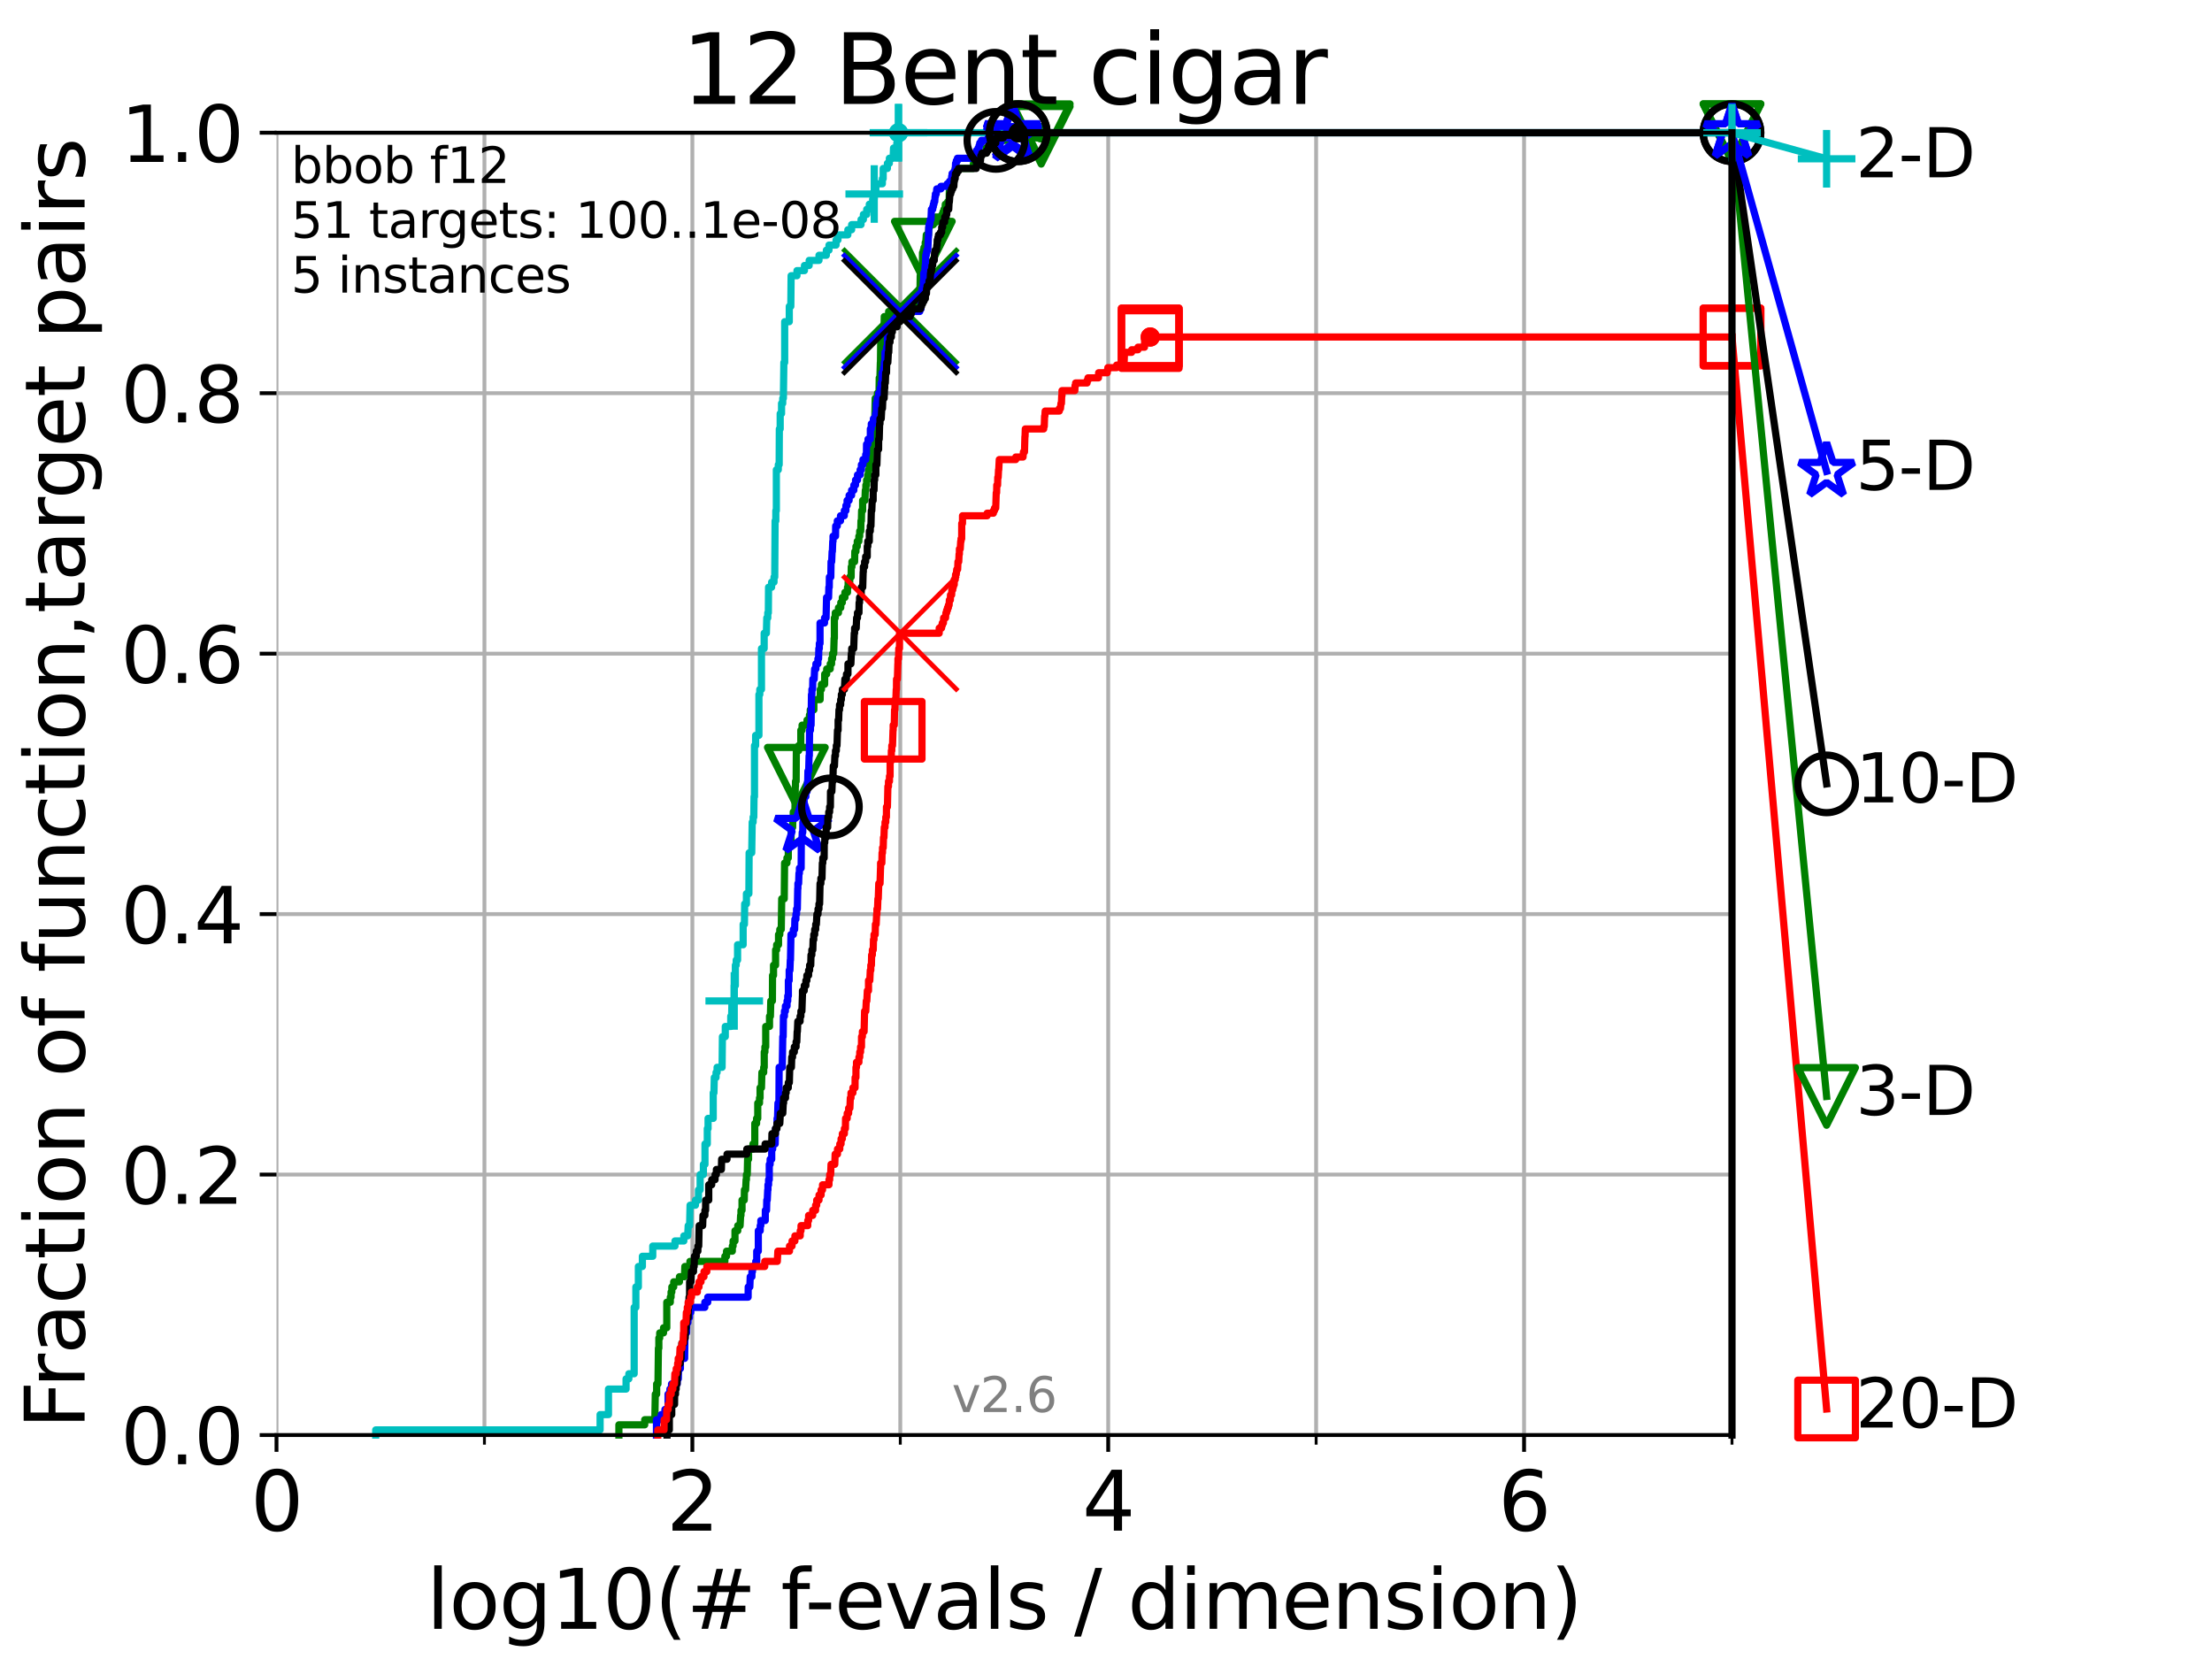 <?xml version="1.0" encoding="utf-8" standalone="no"?>
<!DOCTYPE svg PUBLIC "-//W3C//DTD SVG 1.1//EN"
  "http://www.w3.org/Graphics/SVG/1.1/DTD/svg11.dtd">
<svg xmlns:xlink="http://www.w3.org/1999/xlink" width="460.8pt" height="345.6pt" viewBox="0 0 460.8 345.6" xmlns="http://www.w3.org/2000/svg" version="1.1">
 <defs>
  <style type="text/css">*{stroke-linejoin: round; stroke-linecap: butt}</style>
 </defs>
 <g id="figure_1">
  <g id="patch_1">
   <path d="M 0 345.6 
L 460.8 345.6 
L 460.8 0 
L 0 0 
z
" style="fill: #ffffff"/>
  </g>
  <g id="axes_1">
   <g id="patch_2">
    <path d="M 57.6 298.944 
L 360.806 298.944 
L 360.806 27.648 
L 57.6 27.648 
z
" style="fill: #ffffff"/>
   </g>
   <g id="matplotlib.axis_1">
    <g id="xtick_1">
     <g id="line2d_1">
      <path d="M 57.6 298.944 
L 57.6 27.648 
" clip-path="url(#p9c0f6bc4d1)" style="fill: none; stroke: #b0b0b0; stroke-width: 0.8; stroke-linecap: square"/>
     </g>
     <g id="line2d_2">
      <defs>
       <path id="mee0e834edb" d="M 0 0 
L 0 3.5 
" style="stroke: #000000; stroke-width: 0.8"/>
      </defs>
      <g>
       <use xlink:href="#mee0e834edb" x="57.6" y="298.944" style="stroke: #000000; stroke-width: 0.8"/>
      </g>
     </g>
     <g id="text_1">
      <!-- 0 -->
      <g transform="translate(52.192 318.861)scale(0.17 -0.17)">
       <defs>
        <path id="DejaVuSans-30" d="M 2034 4250 
Q 1547 4250 1301 3770 
Q 1056 3291 1056 2328 
Q 1056 1369 1301 889 
Q 1547 409 2034 409 
Q 2525 409 2770 889 
Q 3016 1369 3016 2328 
Q 3016 3291 2770 3770 
Q 2525 4250 2034 4250 
z
M 2034 4750 
Q 2819 4750 3233 4129 
Q 3647 3509 3647 2328 
Q 3647 1150 3233 529 
Q 2819 -91 2034 -91 
Q 1250 -91 836 529 
Q 422 1150 422 2328 
Q 422 3509 836 4129 
Q 1250 4750 2034 4750 
z
" transform="scale(0.016)"/>
       </defs>
       <use xlink:href="#DejaVuSans-30"/>
      </g>
     </g>
    </g>
    <g id="xtick_2">
     <g id="line2d_3">
      <path d="M 144.23 298.944 
L 144.23 27.648 
" clip-path="url(#p9c0f6bc4d1)" style="fill: none; stroke: #b0b0b0; stroke-width: 0.8; stroke-linecap: square"/>
     </g>
     <g id="line2d_4">
      <g>
       <use xlink:href="#mee0e834edb" x="144.23" y="298.944" style="stroke: #000000; stroke-width: 0.8"/>
      </g>
     </g>
     <g id="text_2">
      <!-- 2 -->
      <g transform="translate(138.822 318.861)scale(0.17 -0.17)">
       <defs>
        <path id="DejaVuSans-32" d="M 1228 531 
L 3431 531 
L 3431 0 
L 469 0 
L 469 531 
Q 828 903 1448 1529 
Q 2069 2156 2228 2338 
Q 2531 2678 2651 2914 
Q 2772 3150 2772 3378 
Q 2772 3750 2511 3984 
Q 2250 4219 1831 4219 
Q 1534 4219 1204 4116 
Q 875 4013 500 3803 
L 500 4441 
Q 881 4594 1212 4672 
Q 1544 4750 1819 4750 
Q 2544 4750 2975 4387 
Q 3406 4025 3406 3419 
Q 3406 3131 3298 2873 
Q 3191 2616 2906 2266 
Q 2828 2175 2409 1742 
Q 1991 1309 1228 531 
z
" transform="scale(0.016)"/>
       </defs>
       <use xlink:href="#DejaVuSans-32"/>
      </g>
     </g>
    </g>
    <g id="xtick_3">
     <g id="line2d_5">
      <path d="M 230.861 298.944 
L 230.861 27.648 
" clip-path="url(#p9c0f6bc4d1)" style="fill: none; stroke: #b0b0b0; stroke-width: 0.8; stroke-linecap: square"/>
     </g>
     <g id="line2d_6">
      <g>
       <use xlink:href="#mee0e834edb" x="230.861" y="298.944" style="stroke: #000000; stroke-width: 0.8"/>
      </g>
     </g>
     <g id="text_3">
      <!-- 4 -->
      <g transform="translate(225.453 318.861)scale(0.17 -0.17)">
       <defs>
        <path id="DejaVuSans-34" d="M 2419 4116 
L 825 1625 
L 2419 1625 
L 2419 4116 
z
M 2253 4666 
L 3047 4666 
L 3047 1625 
L 3713 1625 
L 3713 1100 
L 3047 1100 
L 3047 0 
L 2419 0 
L 2419 1100 
L 313 1100 
L 313 1709 
L 2253 4666 
z
" transform="scale(0.016)"/>
       </defs>
       <use xlink:href="#DejaVuSans-34"/>
      </g>
     </g>
    </g>
    <g id="xtick_4">
     <g id="line2d_7">
      <path d="M 317.491 298.944 
L 317.491 27.648 
" clip-path="url(#p9c0f6bc4d1)" style="fill: none; stroke: #b0b0b0; stroke-width: 0.8; stroke-linecap: square"/>
     </g>
     <g id="line2d_8">
      <g>
       <use xlink:href="#mee0e834edb" x="317.491" y="298.944" style="stroke: #000000; stroke-width: 0.8"/>
      </g>
     </g>
     <g id="text_4">
      <!-- 6 -->
      <g transform="translate(312.083 318.861)scale(0.17 -0.17)">
       <defs>
        <path id="DejaVuSans-36" d="M 2113 2584 
Q 1688 2584 1439 2293 
Q 1191 2003 1191 1497 
Q 1191 994 1439 701 
Q 1688 409 2113 409 
Q 2538 409 2786 701 
Q 3034 994 3034 1497 
Q 3034 2003 2786 2293 
Q 2538 2584 2113 2584 
z
M 3366 4563 
L 3366 3988 
Q 3128 4100 2886 4159 
Q 2644 4219 2406 4219 
Q 1781 4219 1451 3797 
Q 1122 3375 1075 2522 
Q 1259 2794 1537 2939 
Q 1816 3084 2150 3084 
Q 2853 3084 3261 2657 
Q 3669 2231 3669 1497 
Q 3669 778 3244 343 
Q 2819 -91 2113 -91 
Q 1303 -91 875 529 
Q 447 1150 447 2328 
Q 447 3434 972 4092 
Q 1497 4750 2381 4750 
Q 2619 4750 2861 4703 
Q 3103 4656 3366 4563 
z
" transform="scale(0.016)"/>
       </defs>
       <use xlink:href="#DejaVuSans-36"/>
      </g>
     </g>
    </g>
    <g id="xtick_5">
     <g id="line2d_9">
      <path d="M 100.915 298.944 
L 100.915 27.648 
" clip-path="url(#p9c0f6bc4d1)" style="fill: none; stroke: #b0b0b0; stroke-width: 0.8; stroke-linecap: square"/>
     </g>
     <g id="line2d_10">
      <defs>
       <path id="m5a46735130" d="M 0 0 
L 0 2 
" style="stroke: #000000; stroke-width: 0.6"/>
      </defs>
      <g>
       <use xlink:href="#m5a46735130" x="100.915" y="298.944" style="stroke: #000000; stroke-width: 0.6"/>
      </g>
     </g>
    </g>
    <g id="xtick_6">
     <g id="line2d_11">
      <path d="M 187.546 298.944 
L 187.546 27.648 
" clip-path="url(#p9c0f6bc4d1)" style="fill: none; stroke: #b0b0b0; stroke-width: 0.8; stroke-linecap: square"/>
     </g>
     <g id="line2d_12">
      <g>
       <use xlink:href="#m5a46735130" x="187.546" y="298.944" style="stroke: #000000; stroke-width: 0.6"/>
      </g>
     </g>
    </g>
    <g id="xtick_7">
     <g id="line2d_13">
      <path d="M 274.176 298.944 
L 274.176 27.648 
" clip-path="url(#p9c0f6bc4d1)" style="fill: none; stroke: #b0b0b0; stroke-width: 0.8; stroke-linecap: square"/>
     </g>
     <g id="line2d_14">
      <g>
       <use xlink:href="#m5a46735130" x="274.176" y="298.944" style="stroke: #000000; stroke-width: 0.6"/>
      </g>
     </g>
    </g>
    <g id="xtick_8">
     <g id="line2d_15">
      <path d="M 360.806 298.944 
L 360.806 27.648 
" clip-path="url(#p9c0f6bc4d1)" style="fill: none; stroke: #b0b0b0; stroke-width: 0.8; stroke-linecap: square"/>
     </g>
     <g id="line2d_16">
      <g>
       <use xlink:href="#m5a46735130" x="360.806" y="298.944" style="stroke: #000000; stroke-width: 0.6"/>
      </g>
     </g>
    </g>
    <g id="text_5">
     <!-- log10(# f-evals / dimension) -->
     <g transform="translate(88.823 339.314)scale(0.17 -0.17)">
      <defs>
       <path id="DejaVuSans-6c" d="M 603 4863 
L 1178 4863 
L 1178 0 
L 603 0 
L 603 4863 
z
" transform="scale(0.016)"/>
       <path id="DejaVuSans-6f" d="M 1959 3097 
Q 1497 3097 1228 2736 
Q 959 2375 959 1747 
Q 959 1119 1226 758 
Q 1494 397 1959 397 
Q 2419 397 2687 759 
Q 2956 1122 2956 1747 
Q 2956 2369 2687 2733 
Q 2419 3097 1959 3097 
z
M 1959 3584 
Q 2709 3584 3137 3096 
Q 3566 2609 3566 1747 
Q 3566 888 3137 398 
Q 2709 -91 1959 -91 
Q 1206 -91 779 398 
Q 353 888 353 1747 
Q 353 2609 779 3096 
Q 1206 3584 1959 3584 
z
" transform="scale(0.016)"/>
       <path id="DejaVuSans-67" d="M 2906 1791 
Q 2906 2416 2648 2759 
Q 2391 3103 1925 3103 
Q 1463 3103 1205 2759 
Q 947 2416 947 1791 
Q 947 1169 1205 825 
Q 1463 481 1925 481 
Q 2391 481 2648 825 
Q 2906 1169 2906 1791 
z
M 3481 434 
Q 3481 -459 3084 -895 
Q 2688 -1331 1869 -1331 
Q 1566 -1331 1297 -1286 
Q 1028 -1241 775 -1147 
L 775 -588 
Q 1028 -725 1275 -790 
Q 1522 -856 1778 -856 
Q 2344 -856 2625 -561 
Q 2906 -266 2906 331 
L 2906 616 
Q 2728 306 2450 153 
Q 2172 0 1784 0 
Q 1141 0 747 490 
Q 353 981 353 1791 
Q 353 2603 747 3093 
Q 1141 3584 1784 3584 
Q 2172 3584 2450 3431 
Q 2728 3278 2906 2969 
L 2906 3500 
L 3481 3500 
L 3481 434 
z
" transform="scale(0.016)"/>
       <path id="DejaVuSans-31" d="M 794 531 
L 1825 531 
L 1825 4091 
L 703 3866 
L 703 4441 
L 1819 4666 
L 2450 4666 
L 2450 531 
L 3481 531 
L 3481 0 
L 794 0 
L 794 531 
z
" transform="scale(0.016)"/>
       <path id="DejaVuSans-28" d="M 1984 4856 
Q 1566 4138 1362 3434 
Q 1159 2731 1159 2009 
Q 1159 1288 1364 580 
Q 1569 -128 1984 -844 
L 1484 -844 
Q 1016 -109 783 600 
Q 550 1309 550 2009 
Q 550 2706 781 3412 
Q 1013 4119 1484 4856 
L 1984 4856 
z
" transform="scale(0.016)"/>
       <path id="DejaVuSans-23" d="M 3272 2816 
L 2363 2816 
L 2100 1772 
L 3016 1772 
L 3272 2816 
z
M 2803 4594 
L 2478 3297 
L 3391 3297 
L 3719 4594 
L 4219 4594 
L 3897 3297 
L 4872 3297 
L 4872 2816 
L 3775 2816 
L 3519 1772 
L 4513 1772 
L 4513 1294 
L 3397 1294 
L 3072 0 
L 2572 0 
L 2894 1294 
L 1978 1294 
L 1656 0 
L 1153 0 
L 1478 1294 
L 494 1294 
L 494 1772 
L 1594 1772 
L 1856 2816 
L 850 2816 
L 850 3297 
L 1978 3297 
L 2297 4594 
L 2803 4594 
z
" transform="scale(0.016)"/>
       <path id="DejaVuSans-20" transform="scale(0.016)"/>
       <path id="DejaVuSans-66" d="M 2375 4863 
L 2375 4384 
L 1825 4384 
Q 1516 4384 1395 4259 
Q 1275 4134 1275 3809 
L 1275 3500 
L 2222 3500 
L 2222 3053 
L 1275 3053 
L 1275 0 
L 697 0 
L 697 3053 
L 147 3053 
L 147 3500 
L 697 3500 
L 697 3744 
Q 697 4328 969 4595 
Q 1241 4863 1831 4863 
L 2375 4863 
z
" transform="scale(0.016)"/>
       <path id="DejaVuSans-2d" d="M 313 2009 
L 1997 2009 
L 1997 1497 
L 313 1497 
L 313 2009 
z
" transform="scale(0.016)"/>
       <path id="DejaVuSans-65" d="M 3597 1894 
L 3597 1613 
L 953 1613 
Q 991 1019 1311 708 
Q 1631 397 2203 397 
Q 2534 397 2845 478 
Q 3156 559 3463 722 
L 3463 178 
Q 3153 47 2828 -22 
Q 2503 -91 2169 -91 
Q 1331 -91 842 396 
Q 353 884 353 1716 
Q 353 2575 817 3079 
Q 1281 3584 2069 3584 
Q 2775 3584 3186 3129 
Q 3597 2675 3597 1894 
z
M 3022 2063 
Q 3016 2534 2758 2815 
Q 2500 3097 2075 3097 
Q 1594 3097 1305 2825 
Q 1016 2553 972 2059 
L 3022 2063 
z
" transform="scale(0.016)"/>
       <path id="DejaVuSans-76" d="M 191 3500 
L 800 3500 
L 1894 563 
L 2988 3500 
L 3597 3500 
L 2284 0 
L 1503 0 
L 191 3500 
z
" transform="scale(0.016)"/>
       <path id="DejaVuSans-61" d="M 2194 1759 
Q 1497 1759 1228 1600 
Q 959 1441 959 1056 
Q 959 750 1161 570 
Q 1363 391 1709 391 
Q 2188 391 2477 730 
Q 2766 1069 2766 1631 
L 2766 1759 
L 2194 1759 
z
M 3341 1997 
L 3341 0 
L 2766 0 
L 2766 531 
Q 2569 213 2275 61 
Q 1981 -91 1556 -91 
Q 1019 -91 701 211 
Q 384 513 384 1019 
Q 384 1609 779 1909 
Q 1175 2209 1959 2209 
L 2766 2209 
L 2766 2266 
Q 2766 2663 2505 2880 
Q 2244 3097 1772 3097 
Q 1472 3097 1187 3025 
Q 903 2953 641 2809 
L 641 3341 
Q 956 3463 1253 3523 
Q 1550 3584 1831 3584 
Q 2591 3584 2966 3190 
Q 3341 2797 3341 1997 
z
" transform="scale(0.016)"/>
       <path id="DejaVuSans-73" d="M 2834 3397 
L 2834 2853 
Q 2591 2978 2328 3040 
Q 2066 3103 1784 3103 
Q 1356 3103 1142 2972 
Q 928 2841 928 2578 
Q 928 2378 1081 2264 
Q 1234 2150 1697 2047 
L 1894 2003 
Q 2506 1872 2764 1633 
Q 3022 1394 3022 966 
Q 3022 478 2636 193 
Q 2250 -91 1575 -91 
Q 1294 -91 989 -36 
Q 684 19 347 128 
L 347 722 
Q 666 556 975 473 
Q 1284 391 1588 391 
Q 1994 391 2212 530 
Q 2431 669 2431 922 
Q 2431 1156 2273 1281 
Q 2116 1406 1581 1522 
L 1381 1569 
Q 847 1681 609 1914 
Q 372 2147 372 2553 
Q 372 3047 722 3315 
Q 1072 3584 1716 3584 
Q 2034 3584 2315 3537 
Q 2597 3491 2834 3397 
z
" transform="scale(0.016)"/>
       <path id="DejaVuSans-2f" d="M 1625 4666 
L 2156 4666 
L 531 -594 
L 0 -594 
L 1625 4666 
z
" transform="scale(0.016)"/>
       <path id="DejaVuSans-64" d="M 2906 2969 
L 2906 4863 
L 3481 4863 
L 3481 0 
L 2906 0 
L 2906 525 
Q 2725 213 2448 61 
Q 2172 -91 1784 -91 
Q 1150 -91 751 415 
Q 353 922 353 1747 
Q 353 2572 751 3078 
Q 1150 3584 1784 3584 
Q 2172 3584 2448 3432 
Q 2725 3281 2906 2969 
z
M 947 1747 
Q 947 1113 1208 752 
Q 1469 391 1925 391 
Q 2381 391 2643 752 
Q 2906 1113 2906 1747 
Q 2906 2381 2643 2742 
Q 2381 3103 1925 3103 
Q 1469 3103 1208 2742 
Q 947 2381 947 1747 
z
" transform="scale(0.016)"/>
       <path id="DejaVuSans-69" d="M 603 3500 
L 1178 3500 
L 1178 0 
L 603 0 
L 603 3500 
z
M 603 4863 
L 1178 4863 
L 1178 4134 
L 603 4134 
L 603 4863 
z
" transform="scale(0.016)"/>
       <path id="DejaVuSans-6d" d="M 3328 2828 
Q 3544 3216 3844 3400 
Q 4144 3584 4550 3584 
Q 5097 3584 5394 3201 
Q 5691 2819 5691 2113 
L 5691 0 
L 5113 0 
L 5113 2094 
Q 5113 2597 4934 2840 
Q 4756 3084 4391 3084 
Q 3944 3084 3684 2787 
Q 3425 2491 3425 1978 
L 3425 0 
L 2847 0 
L 2847 2094 
Q 2847 2600 2669 2842 
Q 2491 3084 2119 3084 
Q 1678 3084 1418 2786 
Q 1159 2488 1159 1978 
L 1159 0 
L 581 0 
L 581 3500 
L 1159 3500 
L 1159 2956 
Q 1356 3278 1631 3431 
Q 1906 3584 2284 3584 
Q 2666 3584 2933 3390 
Q 3200 3197 3328 2828 
z
" transform="scale(0.016)"/>
       <path id="DejaVuSans-6e" d="M 3513 2113 
L 3513 0 
L 2938 0 
L 2938 2094 
Q 2938 2591 2744 2837 
Q 2550 3084 2163 3084 
Q 1697 3084 1428 2787 
Q 1159 2491 1159 1978 
L 1159 0 
L 581 0 
L 581 3500 
L 1159 3500 
L 1159 2956 
Q 1366 3272 1645 3428 
Q 1925 3584 2291 3584 
Q 2894 3584 3203 3211 
Q 3513 2838 3513 2113 
z
" transform="scale(0.016)"/>
       <path id="DejaVuSans-29" d="M 513 4856 
L 1013 4856 
Q 1481 4119 1714 3412 
Q 1947 2706 1947 2009 
Q 1947 1309 1714 600 
Q 1481 -109 1013 -844 
L 513 -844 
Q 928 -128 1133 580 
Q 1338 1288 1338 2009 
Q 1338 2731 1133 3434 
Q 928 4138 513 4856 
z
" transform="scale(0.016)"/>
      </defs>
      <use xlink:href="#DejaVuSans-6c"/>
      <use xlink:href="#DejaVuSans-6f" x="27.783"/>
      <use xlink:href="#DejaVuSans-67" x="88.965"/>
      <use xlink:href="#DejaVuSans-31" x="152.441"/>
      <use xlink:href="#DejaVuSans-30" x="216.064"/>
      <use xlink:href="#DejaVuSans-28" x="279.688"/>
      <use xlink:href="#DejaVuSans-23" x="318.701"/>
      <use xlink:href="#DejaVuSans-20" x="402.49"/>
      <use xlink:href="#DejaVuSans-66" x="434.277"/>
      <use xlink:href="#DejaVuSans-2d" x="463.982"/>
      <use xlink:href="#DejaVuSans-65" x="500.066"/>
      <use xlink:href="#DejaVuSans-76" x="561.59"/>
      <use xlink:href="#DejaVuSans-61" x="620.77"/>
      <use xlink:href="#DejaVuSans-6c" x="682.049"/>
      <use xlink:href="#DejaVuSans-73" x="709.832"/>
      <use xlink:href="#DejaVuSans-20" x="761.932"/>
      <use xlink:href="#DejaVuSans-2f" x="793.719"/>
      <use xlink:href="#DejaVuSans-20" x="827.41"/>
      <use xlink:href="#DejaVuSans-64" x="859.197"/>
      <use xlink:href="#DejaVuSans-69" x="922.674"/>
      <use xlink:href="#DejaVuSans-6d" x="950.457"/>
      <use xlink:href="#DejaVuSans-65" x="1047.869"/>
      <use xlink:href="#DejaVuSans-6e" x="1109.393"/>
      <use xlink:href="#DejaVuSans-73" x="1172.771"/>
      <use xlink:href="#DejaVuSans-69" x="1224.871"/>
      <use xlink:href="#DejaVuSans-6f" x="1252.654"/>
      <use xlink:href="#DejaVuSans-6e" x="1313.836"/>
      <use xlink:href="#DejaVuSans-29" x="1377.215"/>
     </g>
    </g>
   </g>
   <g id="matplotlib.axis_2">
    <g id="ytick_1">
     <g id="line2d_17">
      <path d="M 57.6 298.944 
L 360.806 298.944 
" clip-path="url(#p9c0f6bc4d1)" style="fill: none; stroke: #b0b0b0; stroke-width: 0.8; stroke-linecap: square"/>
     </g>
     <g id="line2d_18">
      <defs>
       <path id="m5a272a1fe0" d="M 0 0 
L -3.5 0 
" style="stroke: #000000; stroke-width: 0.8"/>
      </defs>
      <g>
       <use xlink:href="#m5a272a1fe0" x="57.6" y="298.944" style="stroke: #000000; stroke-width: 0.8"/>
      </g>
     </g>
     <g id="text_6">
      <!-- 0.0 -->
      <g transform="translate(25.155 305.023)scale(0.16 -0.16)">
       <defs>
        <path id="DejaVuSans-2e" d="M 684 794 
L 1344 794 
L 1344 0 
L 684 0 
L 684 794 
z
" transform="scale(0.016)"/>
       </defs>
       <use xlink:href="#DejaVuSans-30"/>
       <use xlink:href="#DejaVuSans-2e" x="63.623"/>
       <use xlink:href="#DejaVuSans-30" x="95.41"/>
      </g>
     </g>
    </g>
    <g id="ytick_2">
     <g id="line2d_19">
      <path d="M 57.6 244.685 
L 360.806 244.685 
" clip-path="url(#p9c0f6bc4d1)" style="fill: none; stroke: #b0b0b0; stroke-width: 0.8; stroke-linecap: square"/>
     </g>
     <g id="line2d_20">
      <g>
       <use xlink:href="#m5a272a1fe0" x="57.6" y="244.685" style="stroke: #000000; stroke-width: 0.8"/>
      </g>
     </g>
     <g id="text_7">
      <!-- 0.2 -->
      <g transform="translate(25.155 250.764)scale(0.16 -0.16)">
       <use xlink:href="#DejaVuSans-30"/>
       <use xlink:href="#DejaVuSans-2e" x="63.623"/>
       <use xlink:href="#DejaVuSans-32" x="95.41"/>
      </g>
     </g>
    </g>
    <g id="ytick_3">
     <g id="line2d_21">
      <path d="M 57.6 190.426 
L 360.806 190.426 
" clip-path="url(#p9c0f6bc4d1)" style="fill: none; stroke: #b0b0b0; stroke-width: 0.8; stroke-linecap: square"/>
     </g>
     <g id="line2d_22">
      <g>
       <use xlink:href="#m5a272a1fe0" x="57.6" y="190.426" style="stroke: #000000; stroke-width: 0.8"/>
      </g>
     </g>
     <g id="text_8">
      <!-- 0.4 -->
      <g transform="translate(25.155 196.504)scale(0.16 -0.16)">
       <use xlink:href="#DejaVuSans-30"/>
       <use xlink:href="#DejaVuSans-2e" x="63.623"/>
       <use xlink:href="#DejaVuSans-34" x="95.41"/>
      </g>
     </g>
    </g>
    <g id="ytick_4">
     <g id="line2d_23">
      <path d="M 57.6 136.166 
L 360.806 136.166 
" clip-path="url(#p9c0f6bc4d1)" style="fill: none; stroke: #b0b0b0; stroke-width: 0.8; stroke-linecap: square"/>
     </g>
     <g id="line2d_24">
      <g>
       <use xlink:href="#m5a272a1fe0" x="57.6" y="136.166" style="stroke: #000000; stroke-width: 0.8"/>
      </g>
     </g>
     <g id="text_9">
      <!-- 0.6 -->
      <g transform="translate(25.155 142.245)scale(0.16 -0.16)">
       <use xlink:href="#DejaVuSans-30"/>
       <use xlink:href="#DejaVuSans-2e" x="63.623"/>
       <use xlink:href="#DejaVuSans-36" x="95.41"/>
      </g>
     </g>
    </g>
    <g id="ytick_5">
     <g id="line2d_25">
      <path d="M 57.6 81.907 
L 360.806 81.907 
" clip-path="url(#p9c0f6bc4d1)" style="fill: none; stroke: #b0b0b0; stroke-width: 0.8; stroke-linecap: square"/>
     </g>
     <g id="line2d_26">
      <g>
       <use xlink:href="#m5a272a1fe0" x="57.6" y="81.907" style="stroke: #000000; stroke-width: 0.8"/>
      </g>
     </g>
     <g id="text_10">
      <!-- 0.8 -->
      <g transform="translate(25.155 87.986)scale(0.16 -0.16)">
       <defs>
        <path id="DejaVuSans-38" d="M 2034 2216 
Q 1584 2216 1326 1975 
Q 1069 1734 1069 1313 
Q 1069 891 1326 650 
Q 1584 409 2034 409 
Q 2484 409 2743 651 
Q 3003 894 3003 1313 
Q 3003 1734 2745 1975 
Q 2488 2216 2034 2216 
z
M 1403 2484 
Q 997 2584 770 2862 
Q 544 3141 544 3541 
Q 544 4100 942 4425 
Q 1341 4750 2034 4750 
Q 2731 4750 3128 4425 
Q 3525 4100 3525 3541 
Q 3525 3141 3298 2862 
Q 3072 2584 2669 2484 
Q 3125 2378 3379 2068 
Q 3634 1759 3634 1313 
Q 3634 634 3220 271 
Q 2806 -91 2034 -91 
Q 1263 -91 848 271 
Q 434 634 434 1313 
Q 434 1759 690 2068 
Q 947 2378 1403 2484 
z
M 1172 3481 
Q 1172 3119 1398 2916 
Q 1625 2713 2034 2713 
Q 2441 2713 2670 2916 
Q 2900 3119 2900 3481 
Q 2900 3844 2670 4047 
Q 2441 4250 2034 4250 
Q 1625 4250 1398 4047 
Q 1172 3844 1172 3481 
z
" transform="scale(0.016)"/>
       </defs>
       <use xlink:href="#DejaVuSans-30"/>
       <use xlink:href="#DejaVuSans-2e" x="63.623"/>
       <use xlink:href="#DejaVuSans-38" x="95.41"/>
      </g>
     </g>
    </g>
    <g id="ytick_6">
     <g id="line2d_27">
      <path d="M 57.6 27.648 
L 360.806 27.648 
" clip-path="url(#p9c0f6bc4d1)" style="fill: none; stroke: #b0b0b0; stroke-width: 0.8; stroke-linecap: square"/>
     </g>
     <g id="line2d_28">
      <g>
       <use xlink:href="#m5a272a1fe0" x="57.6" y="27.648" style="stroke: #000000; stroke-width: 0.8"/>
      </g>
     </g>
     <g id="text_11">
      <!-- 1.0 -->
      <g transform="translate(25.155 33.727)scale(0.16 -0.16)">
       <use xlink:href="#DejaVuSans-31"/>
       <use xlink:href="#DejaVuSans-2e" x="63.623"/>
       <use xlink:href="#DejaVuSans-30" x="95.41"/>
      </g>
     </g>
    </g>
    <g id="text_12">
     <!-- Fraction of function,target pairs -->
     <g transform="translate(17.62 297.681)rotate(-90)scale(0.17 -0.17)">
      <defs>
       <path id="DejaVuSans-46" d="M 628 4666 
L 3309 4666 
L 3309 4134 
L 1259 4134 
L 1259 2759 
L 3109 2759 
L 3109 2228 
L 1259 2228 
L 1259 0 
L 628 0 
L 628 4666 
z
" transform="scale(0.016)"/>
       <path id="DejaVuSans-72" d="M 2631 2963 
Q 2534 3019 2420 3045 
Q 2306 3072 2169 3072 
Q 1681 3072 1420 2755 
Q 1159 2438 1159 1844 
L 1159 0 
L 581 0 
L 581 3500 
L 1159 3500 
L 1159 2956 
Q 1341 3275 1631 3429 
Q 1922 3584 2338 3584 
Q 2397 3584 2469 3576 
Q 2541 3569 2628 3553 
L 2631 2963 
z
" transform="scale(0.016)"/>
       <path id="DejaVuSans-63" d="M 3122 3366 
L 3122 2828 
Q 2878 2963 2633 3030 
Q 2388 3097 2138 3097 
Q 1578 3097 1268 2742 
Q 959 2388 959 1747 
Q 959 1106 1268 751 
Q 1578 397 2138 397 
Q 2388 397 2633 464 
Q 2878 531 3122 666 
L 3122 134 
Q 2881 22 2623 -34 
Q 2366 -91 2075 -91 
Q 1284 -91 818 406 
Q 353 903 353 1747 
Q 353 2603 823 3093 
Q 1294 3584 2113 3584 
Q 2378 3584 2631 3529 
Q 2884 3475 3122 3366 
z
" transform="scale(0.016)"/>
       <path id="DejaVuSans-74" d="M 1172 4494 
L 1172 3500 
L 2356 3500 
L 2356 3053 
L 1172 3053 
L 1172 1153 
Q 1172 725 1289 603 
Q 1406 481 1766 481 
L 2356 481 
L 2356 0 
L 1766 0 
Q 1100 0 847 248 
Q 594 497 594 1153 
L 594 3053 
L 172 3053 
L 172 3500 
L 594 3500 
L 594 4494 
L 1172 4494 
z
" transform="scale(0.016)"/>
       <path id="DejaVuSans-75" d="M 544 1381 
L 544 3500 
L 1119 3500 
L 1119 1403 
Q 1119 906 1312 657 
Q 1506 409 1894 409 
Q 2359 409 2629 706 
Q 2900 1003 2900 1516 
L 2900 3500 
L 3475 3500 
L 3475 0 
L 2900 0 
L 2900 538 
Q 2691 219 2414 64 
Q 2138 -91 1772 -91 
Q 1169 -91 856 284 
Q 544 659 544 1381 
z
M 1991 3584 
L 1991 3584 
z
" transform="scale(0.016)"/>
       <path id="DejaVuSans-2c" d="M 750 794 
L 1409 794 
L 1409 256 
L 897 -744 
L 494 -744 
L 750 256 
L 750 794 
z
" transform="scale(0.016)"/>
       <path id="DejaVuSans-70" d="M 1159 525 
L 1159 -1331 
L 581 -1331 
L 581 3500 
L 1159 3500 
L 1159 2969 
Q 1341 3281 1617 3432 
Q 1894 3584 2278 3584 
Q 2916 3584 3314 3078 
Q 3713 2572 3713 1747 
Q 3713 922 3314 415 
Q 2916 -91 2278 -91 
Q 1894 -91 1617 61 
Q 1341 213 1159 525 
z
M 3116 1747 
Q 3116 2381 2855 2742 
Q 2594 3103 2138 3103 
Q 1681 3103 1420 2742 
Q 1159 2381 1159 1747 
Q 1159 1113 1420 752 
Q 1681 391 2138 391 
Q 2594 391 2855 752 
Q 3116 1113 3116 1747 
z
" transform="scale(0.016)"/>
      </defs>
      <use xlink:href="#DejaVuSans-46"/>
      <use xlink:href="#DejaVuSans-72" x="50.27"/>
      <use xlink:href="#DejaVuSans-61" x="91.383"/>
      <use xlink:href="#DejaVuSans-63" x="152.662"/>
      <use xlink:href="#DejaVuSans-74" x="207.643"/>
      <use xlink:href="#DejaVuSans-69" x="246.852"/>
      <use xlink:href="#DejaVuSans-6f" x="274.635"/>
      <use xlink:href="#DejaVuSans-6e" x="335.816"/>
      <use xlink:href="#DejaVuSans-20" x="399.195"/>
      <use xlink:href="#DejaVuSans-6f" x="430.982"/>
      <use xlink:href="#DejaVuSans-66" x="492.164"/>
      <use xlink:href="#DejaVuSans-20" x="527.369"/>
      <use xlink:href="#DejaVuSans-66" x="559.156"/>
      <use xlink:href="#DejaVuSans-75" x="594.361"/>
      <use xlink:href="#DejaVuSans-6e" x="657.74"/>
      <use xlink:href="#DejaVuSans-63" x="721.119"/>
      <use xlink:href="#DejaVuSans-74" x="776.1"/>
      <use xlink:href="#DejaVuSans-69" x="815.309"/>
      <use xlink:href="#DejaVuSans-6f" x="843.092"/>
      <use xlink:href="#DejaVuSans-6e" x="904.273"/>
      <use xlink:href="#DejaVuSans-2c" x="967.652"/>
      <use xlink:href="#DejaVuSans-74" x="999.439"/>
      <use xlink:href="#DejaVuSans-61" x="1038.648"/>
      <use xlink:href="#DejaVuSans-72" x="1099.928"/>
      <use xlink:href="#DejaVuSans-67" x="1139.291"/>
      <use xlink:href="#DejaVuSans-65" x="1202.768"/>
      <use xlink:href="#DejaVuSans-74" x="1264.291"/>
      <use xlink:href="#DejaVuSans-20" x="1303.5"/>
      <use xlink:href="#DejaVuSans-70" x="1335.287"/>
      <use xlink:href="#DejaVuSans-61" x="1398.764"/>
      <use xlink:href="#DejaVuSans-69" x="1460.043"/>
      <use xlink:href="#DejaVuSans-72" x="1487.826"/>
      <use xlink:href="#DejaVuSans-73" x="1528.939"/>
     </g>
    </g>
   </g>
   <g id="line2d_29">
    <defs>
     <path id="m66057e764c" d="M 0 1.5 
C 0.398 1.5 0.779 1.342 1.061 1.061 
C 1.342 0.779 1.5 0.398 1.5 0 
C 1.5 -0.398 1.342 -0.779 1.061 -1.061 
C 0.779 -1.342 0.398 -1.5 0 -1.5 
C -0.398 -1.5 -0.779 -1.342 -1.061 -1.061 
C -1.342 -0.779 -1.5 -0.398 -1.5 0 
C -1.5 0.398 -1.342 0.779 -1.061 1.061 
C -0.779 1.342 -0.398 1.5 0 1.5 
z
" style="stroke: #00bfbf"/>
    </defs>
    <g>
     <use xlink:href="#m66057e764c" x="187.175" y="27.648" style="fill: #00bfbf; stroke: #00bfbf"/>
     <use xlink:href="#m66057e764c" x="187.175" y="27.648" style="fill: #00bfbf; stroke: #00bfbf"/>
    </g>
   </g>
   <g id="line2d_30">
    <path d="M 78.267 298.944 
L 78.267 297.88 
L 125.012 297.88 
L 125.012 294.688 
L 126.757 294.688 
L 126.757 289.369 
L 130.423 289.369 
L 130.423 287.241 
L 131.002 287.241 
L 131.002 286.177 
L 132.109 286.177 
L 132.109 272.346 
L 132.464 272.346 
L 132.464 268.091 
L 132.984 268.091 
L 132.984 263.835 
L 133.82 263.835 
L 133.82 261.707 
L 135.981 261.707 
L 135.981 259.579 
L 140.612 259.579 
L 140.612 258.516 
L 142.456 258.516 
L 142.456 257.452 
L 143.265 257.452 
L 143.364 255.324 
L 143.657 255.324 
L 143.754 251.068 
L 144.878 251.068 
L 144.878 250.004 
L 145.503 250.004 
L 145.503 247.877 
L 145.852 247.877 
L 145.852 244.685 
L 146.53 244.685 
L 146.53 242.557 
L 146.86 242.557 
L 146.86 238.301 
L 147.344 238.301 
L 147.344 235.11 
L 147.503 235.11 
L 147.503 232.982 
L 148.578 232.982 
L 148.578 227.662 
L 148.727 227.662 
L 148.801 224.471 
L 149.166 224.471 
L 149.166 223.407 
L 149.382 223.407 
L 149.382 222.343 
L 150.425 222.343 
L 150.493 215.959 
L 151.09 215.959 
L 151.09 213.832 
L 152.23 213.832 
L 152.23 211.704 
L 152.414 211.704 
L 152.475 208.512 
L 152.954 208.512 
L 152.954 205.32 
L 153.189 205.32 
L 153.189 201.065 
L 153.364 201.065 
L 153.364 200.001 
L 153.651 200.001 
L 153.651 196.809 
L 154.811 196.809 
L 154.811 192.553 
L 155.077 192.553 
L 155.13 188.298 
L 155.495 188.298 
L 155.495 186.17 
L 156.005 186.17 
L 156.056 177.659 
L 156.599 177.659 
L 156.697 171.275 
L 156.89 171.275 
L 156.89 170.211 
L 157.033 170.211 
L 157.081 165.956 
L 157.175 165.956 
L 157.175 155.317 
L 157.41 155.317 
L 157.41 153.189 
L 158.098 153.189 
L 158.098 144.678 
L 158.277 144.678 
L 158.277 143.614 
L 158.63 143.614 
L 158.63 135.102 
L 159.19 135.102 
L 159.19 131.911 
L 159.652 131.911 
L 159.734 128.719 
L 159.94 128.719 
L 159.94 127.655 
L 160.062 127.655 
L 160.102 122.336 
L 160.738 122.336 
L 160.738 121.272 
L 161.24 121.272 
L 161.24 120.208 
L 161.392 120.208 
L 161.467 108.505 
L 161.617 108.505 
L 161.617 106.377 
L 161.729 106.377 
L 161.729 97.866 
L 162.133 97.866 
L 162.133 96.802 
L 162.313 96.802 
L 162.349 89.355 
L 162.528 89.355 
L 162.528 86.163 
L 162.81 86.163 
L 162.81 84.035 
L 163.054 84.035 
L 163.054 82.971 
L 163.192 82.971 
L 163.294 75.524 
L 163.464 75.524 
L 163.464 67.013 
L 164.421 67.013 
L 164.421 63.821 
L 164.74 63.821 
L 164.803 57.437 
L 166.023 57.437 
L 166.023 56.373 
L 167.581 56.373 
L 167.581 55.31 
L 168.56 55.31 
L 168.56 54.246 
L 170.612 54.246 
L 170.612 53.182 
L 172.144 53.182 
L 172.144 52.118 
L 172.691 52.118 
L 172.691 51.054 
L 174.165 51.054 
L 174.165 49.99 
L 174.563 49.99 
L 174.563 48.926 
L 176.622 48.926 
L 176.622 47.862 
L 177.412 47.862 
L 177.412 46.798 
L 179.369 46.798 
L 179.369 45.734 
L 179.857 45.734 
L 179.857 44.67 
L 180.552 44.67 
L 180.552 43.607 
L 181.09 43.607 
L 181.09 42.543 
L 181.792 42.543 
L 181.792 41.479 
L 182.121 41.479 
L 182.121 40.415 
L 182.457 40.415 
L 182.457 38.287 
L 183.812 38.287 
L 183.812 37.223 
L 183.984 37.223 
L 183.984 35.095 
L 184.861 35.095 
L 184.861 34.031 
L 185.269 34.031 
L 185.269 32.968 
L 186.048 32.968 
L 186.14 30.84 
L 186.827 30.84 
L 186.827 29.776 
L 187.011 29.776 
L 187.011 28.712 
L 187.175 28.712 
L 187.175 27.648 
L 360.806 27.648 
L 360.806 27.648 
" style="fill: none; stroke: #00bfbf; stroke-width: 1.5; stroke-linecap: square"/>
   </g>
   <g id="line2d_31">
    <defs>
     <path id="m3b9432731c" d="M -6 0 
L 6 0 
M 0 6 
L 0 -6 
" style="stroke: #00bfbf; stroke-width: 1.5"/>
    </defs>
    <g>
     <use xlink:href="#m3b9432731c" x="152.954" y="208.512" style="fill-opacity: 0; stroke: #00bfbf; stroke-width: 1.5"/>
     <use xlink:href="#m3b9432731c" x="182.121" y="40.415" style="fill-opacity: 0; stroke: #00bfbf; stroke-width: 1.5"/>
     <use xlink:href="#m3b9432731c" x="187.175" y="27.648" style="fill-opacity: 0; stroke: #00bfbf; stroke-width: 1.5"/>
     <use xlink:href="#m3b9432731c" x="187.175" y="27.648" style="fill-opacity: 0; stroke: #00bfbf; stroke-width: 1.5"/>
     <use xlink:href="#m3b9432731c" x="360.806" y="27.648" style="fill-opacity: 0; stroke: #00bfbf; stroke-width: 1.5"/>
    </g>
   </g>
   <g id="line2d_32">
    <path style="fill: none; stroke: #00bfbf; stroke-width: 1.5; stroke-linecap: square"/>
    <g/>
   </g>
   <g id="line2d_33">
    <defs>
     <path id="mf381416a7b" d="M 0 1.5 
C 0.398 1.5 0.779 1.342 1.061 1.061 
C 1.342 0.779 1.5 0.398 1.5 0 
C 1.5 -0.398 1.342 -0.779 1.061 -1.061 
C 0.779 -1.342 0.398 -1.5 0 -1.5 
C -0.398 -1.5 -0.779 -1.342 -1.061 -1.061 
C -1.342 -0.779 -1.5 -0.398 -1.5 0 
C -1.5 0.398 -1.342 0.779 -1.061 1.061 
C -0.779 1.342 -0.398 1.5 0 1.5 
z
" style="stroke: #008000"/>
    </defs>
    <g>
     <use xlink:href="#mf381416a7b" x="216.907" y="27.648" style="fill: #008000; stroke: #008000"/>
     <use xlink:href="#mf381416a7b" x="216.907" y="27.648" style="fill: #008000; stroke: #008000"/>
    </g>
   </g>
   <g id="line2d_34">
    <path d="M 128.928 298.944 
L 128.928 296.816 
L 134.305 296.816 
L 134.305 295.752 
L 136.414 295.752 
L 136.509 290.433 
L 136.79 290.433 
L 136.79 288.305 
L 137.067 288.305 
L 137.159 280.858 
L 137.25 280.858 
L 137.25 278.73 
L 137.431 278.73 
L 137.431 277.666 
L 138.224 277.666 
L 138.224 276.602 
L 138.902 276.602 
L 138.902 271.282 
L 139.637 271.282 
L 139.637 270.219 
L 139.796 270.219 
L 139.796 269.155 
L 139.954 269.155 
L 139.954 268.091 
L 140.344 268.091 
L 140.344 267.027 
L 141.538 267.027 
L 141.538 265.963 
L 142.594 265.963 
L 142.662 263.835 
L 143.722 263.835 
L 143.722 262.771 
L 151.003 262.771 
L 151.003 261.707 
L 151.349 261.707 
L 151.349 260.643 
L 152.555 260.643 
L 152.555 259.579 
L 152.716 259.579 
L 152.716 258.516 
L 153.111 258.516 
L 153.111 256.388 
L 153.689 256.388 
L 153.689 255.324 
L 154.175 255.324 
L 154.286 253.196 
L 154.359 253.196 
L 154.359 252.132 
L 154.578 252.132 
L 154.578 250.004 
L 155.042 250.004 
L 155.077 247.877 
L 155.322 247.877 
L 155.426 245.749 
L 155.495 245.749 
L 155.495 244.685 
L 155.667 244.685 
L 155.735 241.493 
L 155.938 241.493 
L 155.938 239.365 
L 156.858 239.365 
L 156.858 238.301 
L 157.238 238.301 
L 157.238 234.046 
L 157.611 234.046 
L 157.611 232.982 
L 157.856 232.982 
L 157.856 229.79 
L 158.217 229.79 
L 158.217 228.726 
L 158.336 228.726 
L 158.336 226.598 
L 158.63 226.598 
L 158.717 223.407 
L 159.091 223.407 
L 159.091 222.343 
L 159.204 222.343 
L 159.204 219.151 
L 159.345 219.151 
L 159.345 218.087 
L 159.513 218.087 
L 159.513 213.832 
L 160.303 213.832 
L 160.303 211.704 
L 160.489 211.704 
L 160.568 208.512 
L 160.907 208.512 
L 160.933 203.192 
L 161.138 203.192 
L 161.138 201.065 
L 161.567 201.065 
L 161.567 197.873 
L 161.791 197.873 
L 161.791 196.809 
L 162.181 196.809 
L 162.181 194.681 
L 162.445 194.681 
L 162.445 193.617 
L 162.752 193.617 
L 162.845 187.234 
L 163.374 187.234 
L 163.442 179.787 
L 163.932 179.787 
L 163.932 178.723 
L 164.216 178.723 
L 164.216 176.595 
L 164.346 176.595 
L 164.346 175.531 
L 164.771 175.531 
L 164.834 172.339 
L 165.126 172.339 
L 165.167 170.211 
L 165.249 170.211 
L 165.249 169.147 
L 165.595 169.147 
L 165.675 163.828 
L 165.715 163.828 
L 165.715 162.764 
L 165.855 162.764 
L 165.894 156.381 
L 166.383 156.381 
L 166.383 155.317 
L 166.822 155.317 
L 166.822 152.125 
L 167.085 152.125 
L 167.085 151.061 
L 168.117 151.061 
L 168.117 149.997 
L 168.621 149.997 
L 168.621 148.933 
L 168.791 148.933 
L 168.791 147.869 
L 169.541 147.869 
L 169.541 145.742 
L 170.85 145.742 
L 170.88 143.614 
L 171.122 143.614 
L 171.122 142.55 
L 171.786 142.55 
L 171.8 140.422 
L 172.215 140.422 
L 172.215 139.358 
L 172.952 139.358 
L 172.952 138.294 
L 173.235 138.294 
L 173.235 137.23 
L 173.436 137.23 
L 173.436 136.166 
L 173.673 136.166 
L 173.765 132.975 
L 173.817 132.975 
L 173.817 128.719 
L 173.998 128.719 
L 173.998 127.655 
L 174.669 127.655 
L 174.669 126.591 
L 175.148 126.591 
L 175.148 125.527 
L 175.472 125.527 
L 175.472 124.463 
L 176.012 124.463 
L 176.012 123.4 
L 176.549 123.4 
L 176.549 122.336 
L 176.683 122.336 
L 176.683 121.272 
L 177.015 121.272 
L 177.015 120.208 
L 177.309 120.208 
L 177.331 118.08 
L 177.471 118.08 
L 177.471 117.016 
L 178.03 117.016 
L 178.072 114.888 
L 178.309 114.888 
L 178.309 113.824 
L 178.583 113.824 
L 178.583 112.76 
L 178.914 112.76 
L 178.914 111.697 
L 179.091 111.697 
L 179.091 110.633 
L 179.306 110.633 
L 179.355 108.505 
L 179.442 108.505 
L 179.49 106.377 
L 179.701 106.377 
L 179.701 104.249 
L 180.18 104.249 
L 180.263 102.121 
L 180.374 102.121 
L 180.374 101.058 
L 180.529 101.058 
L 180.529 99.994 
L 180.755 99.994 
L 180.755 98.93 
L 180.916 98.93 
L 180.916 97.866 
L 181.094 97.866 
L 181.094 96.802 
L 181.279 96.802 
L 181.357 92.546 
L 181.805 92.546 
L 181.907 90.418 
L 182.016 90.418 
L 182.075 88.291 
L 182.209 88.291 
L 182.317 82.971 
L 182.783 82.971 
L 182.783 81.907 
L 183.119 81.907 
L 183.159 78.715 
L 183.301 78.715 
L 183.395 75.524 
L 183.418 75.524 
L 183.465 71.268 
L 183.797 71.268 
L 183.828 68.076 
L 184.168 68.076 
L 184.206 65.949 
L 185.119 65.949 
L 185.119 64.885 
L 185.991 64.885 
L 185.991 63.821 
L 190.991 63.821 
L 190.991 63.289 
L 191.23 63.289 
L 191.245 61.693 
L 191.389 61.693 
L 191.389 61.161 
L 191.536 61.161 
L 191.572 60.097 
L 191.658 60.097 
L 191.698 57.437 
L 191.783 57.437 
L 191.783 56.373 
L 192.032 56.373 
L 192.032 55.31 
L 192.16 55.31 
L 192.175 52.65 
L 192.346 52.65 
L 192.346 52.118 
L 192.471 52.118 
L 192.471 51.586 
L 192.735 51.586 
L 192.735 50.522 
L 192.854 50.522 
L 192.962 48.926 
L 193.426 48.926 
L 193.472 47.33 
L 193.677 47.33 
L 193.677 46.798 
L 194.457 46.798 
L 194.457 46.266 
L 194.963 46.266 
L 194.963 45.202 
L 196.23 45.202 
L 196.23 44.67 
L 196.438 44.67 
L 196.438 44.139 
L 196.648 44.139 
L 196.648 43.607 
L 196.844 43.607 
L 196.928 42.543 
L 197.417 42.543 
L 197.417 42.011 
L 197.726 42.011 
L 197.758 39.883 
L 197.947 39.883 
L 198.037 38.819 
L 198.13 38.819 
L 198.13 38.287 
L 198.522 38.287 
L 198.596 37.223 
L 198.651 37.223 
L 198.651 36.691 
L 198.818 36.691 
L 198.831 35.627 
L 198.986 35.627 
L 198.986 35.095 
L 202.697 35.095 
L 202.787 34.031 
L 202.834 34.031 
L 202.834 33.499 
L 202.972 33.499 
L 202.972 32.968 
L 203.369 32.968 
L 203.369 32.436 
L 203.498 32.436 
L 203.498 31.904 
L 205.397 31.904 
L 205.402 30.84 
L 206.316 30.84 
L 206.316 30.308 
L 206.621 30.308 
L 206.621 29.776 
L 206.952 29.776 
L 206.952 29.244 
L 209.797 29.244 
L 209.797 28.712 
L 216.459 28.712 
L 216.459 28.18 
L 216.907 28.18 
L 216.907 27.648 
L 360.806 27.648 
L 360.806 27.648 
" style="fill: none; stroke: #008000; stroke-width: 1.5; stroke-linecap: square"/>
   </g>
   <g id="line2d_35">
    <defs>
     <path id="me7eebdd847" d="M -0 6 
L 6 -6 
L -6 -6 
z
" style="stroke: #008000; stroke-width: 1.5; stroke-linejoin: miter"/>
    </defs>
    <g>
     <use xlink:href="#me7eebdd847" x="165.894" y="161.7" style="fill-opacity: 0; stroke: #008000; stroke-width: 1.5; stroke-linejoin: miter"/>
     <use xlink:href="#me7eebdd847" x="192.346" y="52.118" style="fill-opacity: 0; stroke: #008000; stroke-width: 1.5; stroke-linejoin: miter"/>
     <use xlink:href="#me7eebdd847" x="216.907" y="28.18" style="fill-opacity: 0; stroke: #008000; stroke-width: 1.5; stroke-linejoin: miter"/>
     <use xlink:href="#me7eebdd847" x="216.907" y="27.648" style="fill-opacity: 0; stroke: #008000; stroke-width: 1.5; stroke-linejoin: miter"/>
     <use xlink:href="#me7eebdd847" x="360.806" y="27.648" style="fill-opacity: 0; stroke: #008000; stroke-width: 1.5; stroke-linejoin: miter"/>
    </g>
   </g>
   <g id="line2d_36">
    <path style="fill: none; stroke: #008000; stroke-width: 1.5; stroke-linecap: square"/>
    <g/>
   </g>
   <g id="line2d_37">
    <path d="M 187.571 63.821 
" clip-path="url(#p9c0f6bc4d1)" style="fill: none; stroke: #008000; stroke-width: 1.5; stroke-linecap: square"/>
    <defs>
     <path id="m3db53bb2cb" d="M -12 12 
L 12 -12 
M -12 -12 
L 12 12 
" style="stroke: #008000"/>
    </defs>
    <g clip-path="url(#p9c0f6bc4d1)">
     <use xlink:href="#m3db53bb2cb" x="187.571" y="63.821" style="fill: #008000; stroke: #008000"/>
    </g>
   </g>
   <g id="line2d_38">
    <defs>
     <path id="m649c086db7" d="M 0 1.5 
C 0.398 1.5 0.779 1.342 1.061 1.061 
C 1.342 0.779 1.5 0.398 1.5 0 
C 1.5 -0.398 1.342 -0.779 1.061 -1.061 
C 0.779 -1.342 0.398 -1.5 0 -1.5 
C -0.398 -1.5 -0.779 -1.342 -1.061 -1.061 
C -1.342 -0.779 -1.5 -0.398 -1.5 0 
C -1.5 0.398 -1.342 0.779 -1.061 1.061 
C -0.779 1.342 -0.398 1.5 0 1.5 
z
" style="stroke: #0000ff"/>
    </defs>
    <g>
     <use xlink:href="#m649c086db7" x="210.918" y="27.648" style="fill: #0000ff; stroke: #0000ff"/>
     <use xlink:href="#m649c086db7" x="210.918" y="27.648" style="fill: #0000ff; stroke: #0000ff"/>
    </g>
   </g>
   <g id="line2d_39">
    <path d="M 136.753 298.944 
L 136.753 295.752 
L 137.735 295.752 
L 137.735 294.688 
L 138.515 294.688 
L 138.515 293.624 
L 139.167 293.624 
L 139.167 290.433 
L 139.556 290.433 
L 139.556 289.369 
L 139.891 289.369 
L 139.891 288.305 
L 141.084 288.305 
L 141.084 287.241 
L 141.305 287.241 
L 141.349 285.113 
L 141.74 285.113 
L 141.74 282.985 
L 142.621 282.985 
L 142.703 277.666 
L 143.026 277.666 
L 143.066 275.538 
L 143.305 275.538 
L 143.305 274.474 
L 143.619 274.474 
L 143.619 273.41 
L 143.889 273.41 
L 143.889 272.346 
L 146.827 272.346 
L 146.827 271.282 
L 147.439 271.282 
L 147.439 270.219 
L 155.844 270.219 
L 155.864 268.091 
L 156.205 268.091 
L 156.285 265.963 
L 156.638 265.963 
L 156.638 264.899 
L 156.755 264.899 
L 156.755 263.835 
L 157.438 263.835 
L 157.438 262.771 
L 157.642 262.771 
L 157.642 260.643 
L 157.971 260.643 
L 157.971 256.388 
L 158.366 256.388 
L 158.366 255.324 
L 158.49 255.324 
L 158.49 254.26 
L 159.418 254.26 
L 159.435 252.132 
L 159.685 252.132 
L 159.734 250.004 
L 159.833 250.004 
L 159.931 247.877 
L 159.98 247.877 
L 159.98 246.813 
L 160.11 246.813 
L 160.11 245.749 
L 160.255 245.749 
L 160.255 242.557 
L 160.431 242.557 
L 160.431 241.493 
L 160.762 241.493 
L 160.762 239.365 
L 160.964 239.365 
L 160.964 238.301 
L 161.482 238.301 
L 161.557 235.11 
L 161.81 235.11 
L 161.884 232.982 
L 161.972 232.982 
L 162.06 229.79 
L 162.263 229.79 
L 162.306 222.343 
L 162.957 222.343 
L 163.068 215.959 
L 163.15 215.959 
L 163.205 211.704 
L 163.41 211.704 
L 163.41 210.64 
L 163.613 210.64 
L 163.613 209.576 
L 163.958 209.576 
L 163.958 208.512 
L 164.103 208.512 
L 164.103 207.448 
L 164.233 207.448 
L 164.233 204.256 
L 164.401 204.256 
L 164.401 202.129 
L 164.555 202.129 
L 164.632 200.001 
L 164.67 200.001 
L 164.771 194.681 
L 165.27 194.681 
L 165.27 193.617 
L 165.538 193.617 
L 165.587 191.49 
L 165.803 191.49 
L 165.803 190.426 
L 165.934 190.426 
L 165.934 189.362 
L 166.099 189.362 
L 166.181 185.106 
L 166.217 185.106 
L 166.217 184.042 
L 166.368 184.042 
L 166.437 181.914 
L 166.53 181.914 
L 166.53 180.85 
L 166.894 180.85 
L 166.928 175.531 
L 167.062 175.531 
L 167.118 173.403 
L 167.229 173.403 
L 167.252 171.275 
L 167.362 171.275 
L 167.428 167.02 
L 167.504 167.02 
L 167.504 165.956 
L 167.872 165.956 
L 167.872 164.892 
L 168.127 164.892 
L 168.232 162.764 
L 168.264 162.764 
L 168.306 160.636 
L 168.462 160.636 
L 168.545 157.445 
L 168.597 157.445 
L 168.648 152.125 
L 168.832 152.125 
L 168.832 151.061 
L 168.964 151.061 
L 169.044 144.678 
L 169.135 144.678 
L 169.135 143.614 
L 169.284 143.614 
L 169.324 141.486 
L 169.609 141.486 
L 169.707 139.358 
L 169.967 139.358 
L 169.967 138.294 
L 170.384 138.294 
L 170.384 137.23 
L 170.524 137.23 
L 170.58 135.102 
L 170.681 135.102 
L 170.681 134.039 
L 170.828 134.039 
L 170.828 129.783 
L 171.765 129.783 
L 171.765 128.719 
L 172.085 128.719 
L 172.187 124.463 
L 172.608 124.463 
L 172.666 122.336 
L 172.749 122.336 
L 172.774 120.208 
L 173.076 120.208 
L 173.125 117.016 
L 173.254 117.016 
L 173.342 114.888 
L 173.398 114.888 
L 173.478 112.76 
L 173.534 112.76 
L 173.534 111.697 
L 174.057 111.697 
L 174.088 109.569 
L 174.423 109.569 
L 174.423 108.505 
L 175.092 108.505 
L 175.092 107.441 
L 175.884 107.441 
L 175.884 106.377 
L 176.217 106.377 
L 176.217 105.313 
L 176.463 105.313 
L 176.463 104.249 
L 176.885 104.249 
L 176.885 103.185 
L 177.402 103.185 
L 177.402 102.121 
L 177.873 102.121 
L 177.873 101.058 
L 178.222 101.058 
L 178.222 99.994 
L 178.632 99.994 
L 178.632 98.93 
L 179.18 98.93 
L 179.18 97.866 
L 179.442 97.866 
L 179.442 96.802 
L 179.769 96.802 
L 179.769 95.738 
L 180.346 95.738 
L 180.346 94.674 
L 180.489 94.674 
L 180.516 92.546 
L 180.825 92.546 
L 180.825 91.482 
L 181.308 91.482 
L 181.308 89.355 
L 181.506 89.355 
L 181.506 88.291 
L 181.942 88.291 
L 181.942 87.227 
L 182.388 87.227 
L 182.388 86.163 
L 182.536 86.163 
L 182.56 84.035 
L 182.741 84.035 
L 182.741 82.971 
L 183.04 82.971 
L 183.04 81.907 
L 183.357 81.907 
L 183.357 80.843 
L 183.563 80.843 
L 183.563 79.779 
L 183.743 79.779 
L 183.766 77.652 
L 184.077 77.652 
L 184.077 76.588 
L 184.212 76.588 
L 184.212 75.524 
L 184.342 75.524 
L 184.351 73.396 
L 184.687 73.396 
L 184.687 72.332 
L 184.874 72.332 
L 184.874 70.204 
L 185.196 70.204 
L 185.23 68.076 
L 186.241 68.076 
L 186.241 67.013 
L 186.742 67.013 
L 186.742 65.949 
L 187.231 65.949 
L 187.231 64.885 
L 191.607 64.885 
L 191.607 64.353 
L 191.866 64.353 
L 191.917 61.161 
L 192.054 61.161 
L 192.077 60.097 
L 192.304 60.097 
L 192.371 58.501 
L 192.432 58.501 
L 192.432 56.905 
L 192.634 56.905 
L 192.728 55.31 
L 192.788 55.31 
L 192.851 53.182 
L 192.964 53.182 
L 192.964 52.65 
L 193.082 52.65 
L 193.082 52.118 
L 193.28 52.118 
L 193.391 49.458 
L 193.413 49.458 
L 193.503 47.33 
L 193.525 47.33 
L 193.525 46.798 
L 193.681 46.798 
L 193.781 45.734 
L 193.94 45.734 
L 194.028 43.607 
L 194.306 43.607 
L 194.306 43.075 
L 194.434 43.075 
L 194.434 42.543 
L 194.564 42.543 
L 194.564 42.011 
L 194.726 42.011 
L 194.796 40.947 
L 194.857 40.947 
L 194.857 40.415 
L 195.037 40.415 
L 195.148 39.351 
L 196.002 39.351 
L 196.002 38.819 
L 197.33 38.819 
L 197.33 38.287 
L 197.809 38.287 
L 197.809 37.755 
L 198.184 37.755 
L 198.259 36.691 
L 198.338 36.691 
L 198.338 36.159 
L 198.782 36.159 
L 198.782 35.627 
L 198.994 35.627 
L 199.057 34.031 
L 199.212 34.031 
L 199.212 33.499 
L 199.449 33.499 
L 199.449 32.968 
L 202.988 32.968 
L 203.055 31.904 
L 203.39 31.904 
L 203.39 31.372 
L 203.748 31.372 
L 203.748 30.84 
L 203.961 30.84 
L 203.961 30.308 
L 204.105 30.308 
L 204.105 29.776 
L 204.447 29.776 
L 204.447 29.244 
L 205.817 29.244 
L 205.817 28.712 
L 210.072 28.712 
L 210.072 28.18 
L 210.918 28.18 
L 210.918 27.648 
L 360.806 27.648 
L 360.806 27.648 
" style="fill: none; stroke: #0000ff; stroke-width: 1.5; stroke-linecap: square"/>
   </g>
   <g id="line2d_40">
    <defs>
     <path id="m02b41856ac" d="M 0 -6 
L -1.347 -1.854 
L -5.706 -1.854 
L -2.18 0.708 
L -3.527 4.854 
L -0 2.292 
L 3.527 4.854 
L 2.18 0.708 
L 5.706 -1.854 
L 1.347 -1.854 
z
" style="stroke: #0000ff; stroke-width: 1.5; stroke-linejoin: bevel"/>
    </defs>
    <g>
     <use xlink:href="#m02b41856ac" x="167.229" y="172.339" style="fill-opacity: 0; stroke: #0000ff; stroke-width: 1.5; stroke-linejoin: bevel"/>
     <use xlink:href="#m02b41856ac" x="210.918" y="28.18" style="fill-opacity: 0; stroke: #0000ff; stroke-width: 1.5; stroke-linejoin: bevel"/>
     <use xlink:href="#m02b41856ac" x="210.918" y="27.648" style="fill-opacity: 0; stroke: #0000ff; stroke-width: 1.5; stroke-linejoin: bevel"/>
     <use xlink:href="#m02b41856ac" x="210.918" y="27.648" style="fill-opacity: 0; stroke: #0000ff; stroke-width: 1.5; stroke-linejoin: bevel"/>
     <use xlink:href="#m02b41856ac" x="360.806" y="27.648" style="fill-opacity: 0; stroke: #0000ff; stroke-width: 1.5; stroke-linejoin: bevel"/>
    </g>
   </g>
   <g id="line2d_41">
    <path style="fill: none; stroke: #0000ff; stroke-width: 1.5; stroke-linecap: square"/>
    <g/>
   </g>
   <g id="line2d_42">
    <path d="M 187.549 64.885 
" clip-path="url(#p9c0f6bc4d1)" style="fill: none; stroke: #0000ff; stroke-width: 1.5; stroke-linecap: square"/>
    <defs>
     <path id="m236823a26a" d="M -12 12 
L 12 -12 
M -12 -12 
L 12 12 
" style="stroke: #0000ff"/>
    </defs>
    <g clip-path="url(#p9c0f6bc4d1)">
     <use xlink:href="#m236823a26a" x="187.549" y="64.885" style="fill: #0000ff; stroke: #0000ff"/>
    </g>
   </g>
   <g id="line2d_43">
    <defs>
     <path id="mfb4a718f79" d="M 0 1.5 
C 0.398 1.5 0.779 1.342 1.061 1.061 
C 1.342 0.779 1.5 0.398 1.5 0 
C 1.5 -0.398 1.342 -0.779 1.061 -1.061 
C 0.779 -1.342 0.398 -1.5 0 -1.5 
C -0.398 -1.5 -0.779 -1.342 -1.061 -1.061 
C -1.342 -0.779 -1.5 -0.398 -1.5 0 
C -1.5 0.398 -1.342 0.779 -1.061 1.061 
C -0.779 1.342 -0.398 1.5 0 1.5 
z
" style="stroke: #000000"/>
    </defs>
    <g>
     <use xlink:href="#mfb4a718f79" x="212.126" y="27.648" style="stroke: #000000"/>
     <use xlink:href="#mfb4a718f79" x="212.126" y="27.648" style="stroke: #000000"/>
    </g>
   </g>
   <g id="line2d_44">
    <path d="M 138.944 298.944 
L 138.944 297.88 
L 139.435 297.88 
L 139.435 294.688 
L 139.938 294.688 
L 139.938 292.561 
L 140.52 292.561 
L 140.543 290.433 
L 140.725 290.433 
L 140.725 289.369 
L 140.861 289.369 
L 140.861 288.305 
L 141.018 288.305 
L 141.084 286.177 
L 141.195 286.177 
L 141.239 284.049 
L 141.675 284.049 
L 141.675 282.985 
L 141.89 282.985 
L 141.911 280.858 
L 142.038 280.858 
L 142.038 279.794 
L 142.456 279.794 
L 142.456 278.73 
L 142.743 278.73 
L 142.784 276.602 
L 142.926 276.602 
L 142.926 275.538 
L 143.046 275.538 
L 143.046 274.474 
L 143.364 274.474 
L 143.384 272.346 
L 143.482 272.346 
L 143.541 270.219 
L 143.657 270.219 
L 143.657 267.027 
L 143.946 267.027 
L 144.022 264.899 
L 144.473 264.899 
L 144.473 263.835 
L 144.603 263.835 
L 144.658 261.707 
L 145.058 261.707 
L 145.058 260.643 
L 145.38 260.643 
L 145.38 259.579 
L 145.556 259.579 
L 145.643 255.324 
L 146.379 255.324 
L 146.446 253.196 
L 146.843 253.196 
L 146.843 252.132 
L 146.99 252.132 
L 147.006 250.004 
L 147.644 250.004 
L 147.644 246.813 
L 148.262 246.813 
L 148.262 245.749 
L 148.962 245.749 
L 148.962 244.685 
L 149.238 244.685 
L 149.238 243.621 
L 150.276 243.621 
L 150.33 241.493 
L 151.452 241.493 
L 151.452 240.429 
L 155.568 240.429 
L 155.568 239.365 
L 159.385 239.365 
L 159.385 238.301 
L 160.762 238.301 
L 160.809 236.174 
L 161.535 236.174 
L 161.535 235.11 
L 161.855 235.11 
L 161.855 234.046 
L 162.449 234.046 
L 162.556 231.918 
L 163.068 231.918 
L 163.171 229.79 
L 163.24 229.79 
L 163.24 228.726 
L 163.639 228.726 
L 163.639 227.662 
L 163.773 227.662 
L 163.773 226.598 
L 164.214 226.598 
L 164.214 225.534 
L 164.434 225.534 
L 164.523 222.343 
L 164.866 222.343 
L 164.935 220.215 
L 165.103 220.215 
L 165.103 219.151 
L 165.471 219.151 
L 165.471 218.087 
L 165.839 218.087 
L 165.839 217.023 
L 165.987 217.023 
L 166.064 214.895 
L 166.111 214.895 
L 166.199 212.768 
L 166.673 212.768 
L 166.673 211.704 
L 166.843 211.704 
L 166.843 210.64 
L 167.051 210.64 
L 167.157 207.448 
L 167.168 207.448 
L 167.168 206.384 
L 167.542 206.384 
L 167.542 205.32 
L 167.877 205.32 
L 167.877 204.256 
L 168.085 204.256 
L 168.085 203.192 
L 168.447 203.192 
L 168.447 202.129 
L 168.653 202.129 
L 168.653 201.065 
L 168.893 201.065 
L 168.949 198.937 
L 169.12 198.937 
L 169.12 197.873 
L 169.324 197.873 
L 169.388 195.745 
L 169.521 195.745 
L 169.521 194.681 
L 169.716 194.681 
L 169.716 193.617 
L 169.924 193.617 
L 169.924 192.553 
L 170.067 192.553 
L 170.177 190.426 
L 170.412 190.426 
L 170.412 189.362 
L 170.603 189.362 
L 170.603 188.298 
L 170.741 188.298 
L 170.833 184.042 
L 171.001 184.042 
L 171.001 182.978 
L 171.236 182.978 
L 171.311 179.787 
L 171.4 179.787 
L 171.4 178.723 
L 171.687 178.723 
L 171.709 175.531 
L 171.817 175.531 
L 171.817 174.467 
L 172.097 174.467 
L 172.106 172.339 
L 172.42 172.339 
L 172.457 170.211 
L 172.645 170.211 
L 172.645 169.147 
L 172.823 169.147 
L 172.823 168.084 
L 172.987 168.084 
L 173.011 164.892 
L 173.294 164.892 
L 173.382 162.764 
L 173.51 162.764 
L 173.585 159.572 
L 173.832 159.572 
L 173.922 157.445 
L 174.046 157.445 
L 174.046 156.381 
L 174.222 156.381 
L 174.222 155.317 
L 174.363 155.317 
L 174.465 152.125 
L 174.593 152.125 
L 174.597 149.997 
L 174.709 149.997 
L 174.775 147.869 
L 174.89 147.869 
L 174.89 146.805 
L 175.128 146.805 
L 175.128 145.742 
L 175.273 145.742 
L 175.273 144.678 
L 175.471 144.678 
L 175.471 143.614 
L 175.905 143.614 
L 176.003 141.486 
L 176.337 141.486 
L 176.337 140.422 
L 176.642 140.422 
L 176.648 138.294 
L 177.253 138.294 
L 177.347 136.166 
L 177.425 136.166 
L 177.425 135.102 
L 177.842 135.102 
L 177.952 131.911 
L 178.03 131.911 
L 178.03 130.847 
L 178.364 130.847 
L 178.453 128.719 
L 178.626 128.719 
L 178.626 127.655 
L 178.934 127.655 
L 178.97 125.527 
L 179.062 125.527 
L 179.062 124.463 
L 179.387 124.463 
L 179.425 122.336 
L 179.723 122.336 
L 179.812 119.144 
L 179.848 119.144 
L 179.848 118.08 
L 180.11 118.08 
L 180.11 117.016 
L 180.327 117.016 
L 180.327 115.952 
L 180.663 115.952 
L 180.666 113.824 
L 180.779 113.824 
L 180.779 112.76 
L 181.09 112.76 
L 181.1 110.633 
L 181.295 110.633 
L 181.295 109.569 
L 181.434 109.569 
L 181.512 106.377 
L 181.613 106.377 
L 181.695 104.249 
L 181.892 104.249 
L 181.902 102.121 
L 182.074 102.121 
L 182.129 99.994 
L 182.211 99.994 
L 182.211 98.93 
L 182.455 98.93 
L 182.465 96.802 
L 182.673 96.802 
L 182.773 93.61 
L 183.028 93.61 
L 183.042 91.482 
L 183.154 91.482 
L 183.244 88.291 
L 183.317 88.291 
L 183.317 87.227 
L 183.577 87.227 
L 183.686 85.099 
L 183.831 85.099 
L 183.918 82.971 
L 184.183 82.971 
L 184.27 80.843 
L 184.31 80.843 
L 184.31 79.779 
L 184.426 79.779 
L 184.51 77.652 
L 184.678 77.652 
L 184.724 75.524 
L 184.954 75.524 
L 185.064 73.396 
L 185.145 73.396 
L 185.211 71.268 
L 185.408 71.268 
L 185.408 70.204 
L 185.695 70.204 
L 185.695 69.14 
L 185.901 69.14 
L 185.901 68.076 
L 186.881 68.076 
L 186.881 67.013 
L 187.495 67.013 
L 187.495 65.949 
L 189.593 65.949 
L 189.593 65.417 
L 189.823 65.417 
L 189.823 64.885 
L 189.977 64.885 
L 189.977 64.353 
L 191.758 64.353 
L 191.758 63.821 
L 191.968 63.821 
L 191.968 63.289 
L 192.2 63.289 
L 192.2 62.757 
L 192.475 62.757 
L 192.475 62.225 
L 192.77 62.225 
L 192.791 61.161 
L 193.002 61.161 
L 193.029 60.097 
L 193.127 60.097 
L 193.127 59.565 
L 193.483 59.565 
L 193.544 58.501 
L 193.767 58.501 
L 193.839 56.905 
L 193.906 56.905 
L 193.906 56.373 
L 194.077 56.373 
L 194.151 55.31 
L 194.287 55.31 
L 194.32 54.246 
L 194.63 54.246 
L 194.681 52.65 
L 194.807 52.65 
L 194.807 52.118 
L 195.08 52.118 
L 195.16 51.054 
L 195.204 51.054 
L 195.242 49.99 
L 195.384 49.99 
L 195.384 49.458 
L 195.501 49.458 
L 195.501 48.926 
L 195.913 48.926 
L 195.913 48.394 
L 196.17 48.394 
L 196.17 47.33 
L 196.362 47.33 
L 196.424 46.266 
L 196.783 46.266 
L 196.818 45.202 
L 197.108 45.202 
L 197.108 44.67 
L 197.233 44.67 
L 197.233 43.607 
L 197.638 43.607 
L 197.719 42.011 
L 197.777 42.011 
L 197.887 40.415 
L 198.048 40.415 
L 198.048 39.883 
L 198.216 39.883 
L 198.216 39.351 
L 198.462 39.351 
L 198.462 38.819 
L 198.706 38.819 
L 198.755 37.755 
L 198.82 37.755 
L 198.82 37.223 
L 198.979 37.223 
L 199.038 36.159 
L 199.335 36.159 
L 199.335 35.627 
L 199.683 35.627 
L 199.683 35.095 
L 203.372 35.095 
L 203.457 34.031 
L 203.856 34.031 
L 203.856 33.499 
L 204.253 33.499 
L 204.328 32.436 
L 204.548 32.436 
L 204.548 31.904 
L 205.525 31.904 
L 205.525 31.372 
L 205.867 31.372 
L 205.949 30.308 
L 206.665 30.308 
L 206.665 29.776 
L 207.447 29.776 
L 207.467 28.712 
L 209.015 28.712 
L 209.015 28.18 
L 212.126 28.18 
L 212.126 27.648 
L 360.806 27.648 
L 360.806 27.648 
" style="fill: none; stroke: #000000; stroke-width: 1.5; stroke-linecap: square"/>
   </g>
   <g id="line2d_45">
    <defs>
     <path id="mb1a54cf221" d="M 0 6 
C 1.591 6 3.117 5.368 4.243 4.243 
C 5.368 3.117 6 1.591 6 0 
C 6 -1.591 5.368 -3.117 4.243 -4.243 
C 3.117 -5.368 1.591 -6 0 -6 
C -1.591 -6 -3.117 -5.368 -4.243 -4.243 
C -5.368 -3.117 -6 -1.591 -6 0 
C -6 1.591 -5.368 3.117 -4.243 4.243 
C -3.117 5.368 -1.591 6 0 6 
z
" style="stroke: #000000; stroke-width: 1.5"/>
    </defs>
    <g>
     <use xlink:href="#mb1a54cf221" x="172.987" y="168.084" style="fill-opacity: 0; stroke: #000000; stroke-width: 1.5"/>
     <use xlink:href="#mb1a54cf221" x="207.467" y="29.244" style="fill-opacity: 0; stroke: #000000; stroke-width: 1.5"/>
     <use xlink:href="#mb1a54cf221" x="212.126" y="27.648" style="fill-opacity: 0; stroke: #000000; stroke-width: 1.5"/>
     <use xlink:href="#mb1a54cf221" x="212.126" y="27.648" style="fill-opacity: 0; stroke: #000000; stroke-width: 1.5"/>
     <use xlink:href="#mb1a54cf221" x="360.806" y="27.648" style="fill-opacity: 0; stroke: #000000; stroke-width: 1.5"/>
    </g>
   </g>
   <g id="line2d_46">
    <path style="fill: none; stroke: #000000; stroke-width: 1.5; stroke-linecap: square"/>
    <g/>
   </g>
   <g id="line2d_47">
    <path d="M 187.547 65.949 
" clip-path="url(#p9c0f6bc4d1)" style="fill: none; stroke: #000000; stroke-width: 1.5; stroke-linecap: square"/>
    <defs>
     <path id="mbc0b8431b8" d="M -12 12 
L 12 -12 
M -12 -12 
L 12 12 
" style="stroke: #000000"/>
    </defs>
    <g clip-path="url(#p9c0f6bc4d1)">
     <use xlink:href="#mbc0b8431b8" x="187.547" y="65.949" style="stroke: #000000"/>
    </g>
   </g>
   <g id="line2d_48">
    <defs>
     <path id="m109d18c80a" d="M 0 1.5 
C 0.398 1.5 0.779 1.342 1.061 1.061 
C 1.342 0.779 1.5 0.398 1.5 0 
C 1.5 -0.398 1.342 -0.779 1.061 -1.061 
C 0.779 -1.342 0.398 -1.5 0 -1.5 
C -0.398 -1.5 -0.779 -1.342 -1.061 -1.061 
C -1.342 -0.779 -1.5 -0.398 -1.5 0 
C -1.5 0.398 -1.342 0.779 -1.061 1.061 
C -0.779 1.342 -0.398 1.5 0 1.5 
z
" style="stroke: #ff0000"/>
    </defs>
    <g>
     <use xlink:href="#m109d18c80a" x="239.617" y="70.204" style="fill: #ff0000; stroke: #ff0000"/>
     <use xlink:href="#m109d18c80a" x="239.617" y="70.204" style="fill: #ff0000; stroke: #ff0000"/>
    </g>
   </g>
   <g id="line2d_49">
    <path d="M 137.031 298.944 
L 137.031 297.88 
L 138.336 297.88 
L 138.349 295.752 
L 138.844 295.752 
L 138.906 293.624 
L 139.191 293.624 
L 139.191 292.561 
L 139.435 292.561 
L 139.46 290.433 
L 139.82 290.433 
L 139.82 289.369 
L 140.173 289.369 
L 140.173 288.305 
L 140.509 288.305 
L 140.589 286.177 
L 140.872 286.177 
L 140.872 285.113 
L 141.162 285.113 
L 141.162 284.049 
L 141.283 284.049 
L 141.283 282.985 
L 141.567 282.985 
L 141.665 280.858 
L 142.08 280.858 
L 142.08 279.794 
L 142.311 279.794 
L 142.373 277.666 
L 142.436 277.666 
L 142.436 275.538 
L 142.906 275.538 
L 142.976 273.41 
L 143.176 273.41 
L 143.176 272.346 
L 143.354 272.346 
L 143.354 271.282 
L 143.841 271.282 
L 143.841 270.219 
L 144.051 270.219 
L 144.051 269.155 
L 145.273 269.155 
L 145.273 268.091 
L 145.617 268.091 
L 145.617 267.027 
L 146.04 267.027 
L 146.04 265.963 
L 146.654 265.963 
L 146.654 264.899 
L 147.24 264.899 
L 147.24 263.835 
L 159.309 263.835 
L 159.309 262.771 
L 161.932 262.771 
L 162.038 260.643 
L 164.466 260.643 
L 164.466 259.579 
L 165 259.579 
L 165 258.516 
L 165.593 258.516 
L 165.593 257.452 
L 166.704 257.452 
L 166.704 256.388 
L 166.866 256.388 
L 166.866 255.324 
L 168.272 255.324 
L 168.272 254.26 
L 168.447 254.26 
L 168.447 253.196 
L 169.302 253.196 
L 169.302 252.132 
L 169.902 252.132 
L 169.902 251.068 
L 170.134 251.068 
L 170.134 250.004 
L 170.617 250.004 
L 170.617 248.94 
L 171.056 248.94 
L 171.056 247.877 
L 171.349 247.877 
L 171.349 246.813 
L 172.689 246.813 
L 172.689 245.749 
L 172.839 245.749 
L 172.839 244.685 
L 173.042 244.685 
L 173.121 242.557 
L 173.9 242.557 
L 173.976 240.429 
L 174.465 240.429 
L 174.465 239.365 
L 174.943 239.365 
L 174.943 238.301 
L 175.212 238.301 
L 175.212 237.237 
L 175.474 237.237 
L 175.474 236.174 
L 175.897 236.174 
L 175.897 235.11 
L 176.115 235.11 
L 176.148 232.982 
L 176.487 232.982 
L 176.487 231.918 
L 176.786 231.918 
L 176.786 230.854 
L 177.047 230.854 
L 177.136 228.726 
L 177.274 228.726 
L 177.274 227.662 
L 177.677 227.662 
L 177.677 226.598 
L 178.12 226.598 
L 178.133 224.471 
L 178.307 224.471 
L 178.316 222.343 
L 178.424 222.343 
L 178.424 221.279 
L 178.93 221.279 
L 178.93 220.215 
L 179.097 220.215 
L 179.097 219.151 
L 179.272 219.151 
L 179.272 218.087 
L 179.461 218.087 
L 179.474 215.959 
L 179.651 215.959 
L 179.651 214.895 
L 180.009 214.895 
L 180.11 210.64 
L 180.36 210.64 
L 180.464 208.512 
L 180.576 208.512 
L 180.682 206.384 
L 180.926 206.384 
L 180.928 204.256 
L 181.197 204.256 
L 181.293 202.129 
L 181.405 202.129 
L 181.405 201.065 
L 181.53 201.065 
L 181.576 198.937 
L 181.727 198.937 
L 181.727 197.873 
L 181.911 197.873 
L 181.961 195.745 
L 182.072 195.745 
L 182.072 194.681 
L 182.32 194.681 
L 182.362 192.553 
L 182.524 192.553 
L 182.622 190.426 
L 182.681 190.426 
L 182.681 189.362 
L 182.806 189.362 
L 182.883 187.234 
L 182.956 187.234 
L 183.064 184.042 
L 183.329 184.042 
L 183.428 180.85 
L 183.441 180.85 
L 183.441 179.787 
L 183.705 179.787 
L 183.748 177.659 
L 183.842 177.659 
L 183.842 176.595 
L 183.991 176.595 
L 184.047 174.467 
L 184.142 174.467 
L 184.215 172.339 
L 184.365 172.339 
L 184.365 171.275 
L 184.525 171.275 
L 184.525 170.211 
L 184.656 170.211 
L 184.668 168.084 
L 184.867 168.084 
L 184.965 163.828 
L 185.087 163.828 
L 185.087 162.764 
L 185.293 162.764 
L 185.293 161.7 
L 185.419 161.7 
L 185.431 158.508 
L 185.662 158.508 
L 185.685 156.381 
L 185.776 156.381 
L 185.776 155.317 
L 185.927 155.317 
L 186.029 152.125 
L 186.064 152.125 
L 186.064 151.061 
L 186.296 151.061 
L 186.351 147.869 
L 186.432 147.869 
L 186.468 145.742 
L 186.626 145.742 
L 186.701 143.614 
L 186.752 143.614 
L 186.763 141.486 
L 186.941 141.486 
L 187.038 138.294 
L 187.058 138.294 
L 187.058 137.23 
L 187.176 137.23 
L 187.233 135.102 
L 187.376 135.102 
L 187.393 131.911 
L 195.651 131.911 
L 195.651 130.847 
L 196.145 130.847 
L 196.145 130.315 
L 196.293 130.315 
L 196.293 129.783 
L 196.533 129.783 
L 196.574 128.719 
L 196.976 128.719 
L 197.051 127.655 
L 197.202 127.655 
L 197.202 127.123 
L 197.378 127.123 
L 197.378 126.591 
L 197.568 126.591 
L 197.568 126.059 
L 197.72 126.059 
L 197.767 124.995 
L 197.98 124.995 
L 198.002 123.931 
L 198.244 123.931 
L 198.286 122.868 
L 198.473 122.868 
L 198.473 122.336 
L 198.597 122.336 
L 198.597 121.804 
L 198.784 121.804 
L 198.784 120.74 
L 198.996 120.74 
L 199.064 119.676 
L 199.203 119.676 
L 199.309 118.612 
L 199.495 118.612 
L 199.56 117.016 
L 199.723 117.016 
L 199.796 115.42 
L 199.861 115.42 
L 199.861 114.356 
L 200.038 114.356 
L 200.133 112.76 
L 200.2 112.76 
L 200.2 112.229 
L 200.335 112.229 
L 200.345 109.037 
L 200.503 109.037 
L 200.511 107.441 
L 205.637 107.441 
L 205.637 106.909 
L 206.941 106.909 
L 206.941 106.377 
L 207.17 106.377 
L 207.17 105.845 
L 207.431 105.845 
L 207.534 102.653 
L 207.616 102.653 
L 207.644 101.058 
L 207.817 101.058 
L 207.851 99.462 
L 207.938 99.462 
L 208.016 97.866 
L 208.054 97.866 
L 208.164 95.738 
L 211.603 95.738 
L 211.603 95.206 
L 213.119 95.206 
L 213.2 94.142 
L 213.42 94.142 
L 213.507 90.95 
L 213.536 90.95 
L 213.589 89.355 
L 217.419 89.355 
L 217.419 88.823 
L 217.538 88.823 
L 217.608 86.695 
L 217.66 86.695 
L 217.729 85.631 
L 220.673 85.631 
L 220.673 85.099 
L 220.918 85.099 
L 221.016 84.035 
L 221.117 84.035 
L 221.172 82.439 
L 221.23 82.439 
L 221.23 81.375 
L 223.912 81.375 
L 223.951 80.311 
L 224.07 80.311 
L 224.07 79.779 
L 226.455 79.779 
L 226.455 79.247 
L 226.648 79.247 
L 226.648 78.715 
L 228.829 78.715 
L 228.866 77.652 
L 230.663 77.652 
L 230.663 77.12 
L 230.782 77.12 
L 230.782 76.588 
L 232.614 76.588 
L 232.614 76.056 
L 234.154 76.056 
L 234.255 73.396 
L 235.737 73.396 
L 235.737 72.864 
L 237.051 72.864 
L 237.051 72.332 
L 238.42 72.332 
L 238.453 70.736 
L 239.617 70.736 
L 239.617 70.204 
L 360.806 70.204 
L 360.806 70.204 
" style="fill: none; stroke: #ff0000; stroke-width: 1.5; stroke-linecap: square"/>
   </g>
   <g id="line2d_50">
    <defs>
     <path id="m3c161c5b7c" d="M -6 6 
L 6 6 
L 6 -6 
L -6 -6 
z
" style="stroke: #ff0000; stroke-width: 1.5; stroke-linejoin: miter"/>
    </defs>
    <g>
     <use xlink:href="#m3c161c5b7c" x="186.064" y="152.125" style="fill-opacity: 0; stroke: #ff0000; stroke-width: 1.5; stroke-linejoin: miter"/>
     <use xlink:href="#m3c161c5b7c" x="239.617" y="70.736" style="fill-opacity: 0; stroke: #ff0000; stroke-width: 1.5; stroke-linejoin: miter"/>
     <use xlink:href="#m3c161c5b7c" x="239.617" y="70.204" style="fill-opacity: 0; stroke: #ff0000; stroke-width: 1.5; stroke-linejoin: miter"/>
     <use xlink:href="#m3c161c5b7c" x="239.617" y="70.204" style="fill-opacity: 0; stroke: #ff0000; stroke-width: 1.5; stroke-linejoin: miter"/>
     <use xlink:href="#m3c161c5b7c" x="360.806" y="70.204" style="fill-opacity: 0; stroke: #ff0000; stroke-width: 1.5; stroke-linejoin: miter"/>
    </g>
   </g>
   <g id="line2d_51">
    <path style="fill: none; stroke: #ff0000; stroke-width: 1.5; stroke-linecap: square"/>
    <g/>
   </g>
   <g id="line2d_52">
    <path d="M 187.55 131.911 
" clip-path="url(#p9c0f6bc4d1)" style="fill: none; stroke: #ff0000; stroke-width: 1.5; stroke-linecap: square"/>
    <defs>
     <path id="m0342850c88" d="M -12 12 
L 12 -12 
M -12 -12 
L 12 12 
" style="stroke: #ff0000"/>
    </defs>
    <g clip-path="url(#p9c0f6bc4d1)">
     <use xlink:href="#m0342850c88" x="187.55" y="131.911" style="fill: #ff0000; stroke: #ff0000"/>
    </g>
   </g>
   <g id="line2d_53">
    <path d="M 360.806 70.204 
L 380.515 293.518 
" style="fill: none; stroke: #ff0000; stroke-width: 1.5; stroke-linecap: square"/>
    <g>
     <use xlink:href="#m3c161c5b7c" x="360.806" y="70.204" style="fill-opacity: 0; stroke: #ff0000; stroke-width: 1.5; stroke-linejoin: miter"/>
     <use xlink:href="#m3c161c5b7c" x="380.515" y="293.518" style="fill-opacity: 0; stroke: #ff0000; stroke-width: 1.5; stroke-linejoin: miter"/>
    </g>
   </g>
   <g id="line2d_54">
    <path d="M 360.806 27.648 
L 380.515 228.407 
" style="fill: none; stroke: #008000; stroke-width: 1.5; stroke-linecap: square"/>
    <g>
     <use xlink:href="#me7eebdd847" x="360.806" y="27.648" style="fill-opacity: 0; stroke: #008000; stroke-width: 1.5; stroke-linejoin: miter"/>
     <use xlink:href="#me7eebdd847" x="380.515" y="228.407" style="fill-opacity: 0; stroke: #008000; stroke-width: 1.5; stroke-linejoin: miter"/>
    </g>
   </g>
   <g id="line2d_55">
    <path d="M 360.806 27.648 
L 380.515 163.296 
" style="fill: none; stroke: #000000; stroke-width: 1.5; stroke-linecap: square"/>
    <g>
     <use xlink:href="#mb1a54cf221" x="360.806" y="27.648" style="fill-opacity: 0; stroke: #000000; stroke-width: 1.5"/>
     <use xlink:href="#mb1a54cf221" x="380.515" y="163.296" style="fill-opacity: 0; stroke: #000000; stroke-width: 1.5"/>
    </g>
   </g>
   <g id="line2d_56">
    <path d="M 360.806 27.648 
L 380.515 98.185 
" style="fill: none; stroke: #0000ff; stroke-width: 1.5; stroke-linecap: square"/>
    <g>
     <use xlink:href="#m02b41856ac" x="360.806" y="27.648" style="fill-opacity: 0; stroke: #0000ff; stroke-width: 1.5; stroke-linejoin: bevel"/>
     <use xlink:href="#m02b41856ac" x="380.515" y="98.185" style="fill-opacity: 0; stroke: #0000ff; stroke-width: 1.5; stroke-linejoin: bevel"/>
    </g>
   </g>
   <g id="line2d_57">
    <path d="M 360.806 27.648 
L 380.515 33.074 
" style="fill: none; stroke: #00bfbf; stroke-width: 1.5; stroke-linecap: square"/>
    <g>
     <use xlink:href="#m3b9432731c" x="360.806" y="27.648" style="fill-opacity: 0; stroke: #00bfbf; stroke-width: 1.5"/>
     <use xlink:href="#m3b9432731c" x="380.515" y="33.074" style="fill-opacity: 0; stroke: #00bfbf; stroke-width: 1.5"/>
    </g>
   </g>
   <g id="line2d_58">
    <path d="M 360.806 298.944 
L 360.806 27.648 
" style="fill: none; stroke: #000000; stroke-width: 1.5; stroke-linecap: square"/>
   </g>
   <g id="patch_3">
    <path d="M 57.6 298.944 
L 360.806 298.944 
" style="fill: none; stroke: #000000; stroke-width: 0.8; stroke-linejoin: miter; stroke-linecap: square"/>
   </g>
   <g id="patch_4">
    <path d="M 57.6 27.648 
L 360.806 27.648 
" style="fill: none; stroke: #000000; stroke-width: 0.8; stroke-linejoin: miter; stroke-linecap: square"/>
   </g>
   <g id="text_13">
    <!-- 20-D -->
    <g transform="translate(386.579 297.381)scale(0.14 -0.14)">
     <defs>
      <path id="DejaVuSans-44" d="M 1259 4147 
L 1259 519 
L 2022 519 
Q 2988 519 3436 956 
Q 3884 1394 3884 2338 
Q 3884 3275 3436 3711 
Q 2988 4147 2022 4147 
L 1259 4147 
z
M 628 4666 
L 1925 4666 
Q 3281 4666 3915 4102 
Q 4550 3538 4550 2338 
Q 4550 1131 3912 565 
Q 3275 0 1925 0 
L 628 0 
L 628 4666 
z
" transform="scale(0.016)"/>
     </defs>
     <use xlink:href="#DejaVuSans-32"/>
     <use xlink:href="#DejaVuSans-30" x="63.623"/>
     <use xlink:href="#DejaVuSans-2d" x="127.246"/>
     <use xlink:href="#DejaVuSans-44" x="163.33"/>
    </g>
   </g>
   <g id="text_14">
    <!-- 3-D -->
    <g transform="translate(386.579 232.27)scale(0.14 -0.14)">
     <defs>
      <path id="DejaVuSans-33" d="M 2597 2516 
Q 3050 2419 3304 2112 
Q 3559 1806 3559 1356 
Q 3559 666 3084 287 
Q 2609 -91 1734 -91 
Q 1441 -91 1130 -33 
Q 819 25 488 141 
L 488 750 
Q 750 597 1062 519 
Q 1375 441 1716 441 
Q 2309 441 2620 675 
Q 2931 909 2931 1356 
Q 2931 1769 2642 2001 
Q 2353 2234 1838 2234 
L 1294 2234 
L 1294 2753 
L 1863 2753 
Q 2328 2753 2575 2939 
Q 2822 3125 2822 3475 
Q 2822 3834 2567 4026 
Q 2313 4219 1838 4219 
Q 1578 4219 1281 4162 
Q 984 4106 628 3988 
L 628 4550 
Q 988 4650 1302 4700 
Q 1616 4750 1894 4750 
Q 2613 4750 3031 4423 
Q 3450 4097 3450 3541 
Q 3450 3153 3228 2886 
Q 3006 2619 2597 2516 
z
" transform="scale(0.016)"/>
     </defs>
     <use xlink:href="#DejaVuSans-33"/>
     <use xlink:href="#DejaVuSans-2d" x="63.623"/>
     <use xlink:href="#DejaVuSans-44" x="99.707"/>
    </g>
   </g>
   <g id="text_15">
    <!-- 10-D -->
    <g transform="translate(386.579 167.159)scale(0.14 -0.14)">
     <use xlink:href="#DejaVuSans-31"/>
     <use xlink:href="#DejaVuSans-30" x="63.623"/>
     <use xlink:href="#DejaVuSans-2d" x="127.246"/>
     <use xlink:href="#DejaVuSans-44" x="163.33"/>
    </g>
   </g>
   <g id="text_16">
    <!-- 5-D -->
    <g transform="translate(386.579 102.048)scale(0.14 -0.14)">
     <defs>
      <path id="DejaVuSans-35" d="M 691 4666 
L 3169 4666 
L 3169 4134 
L 1269 4134 
L 1269 2991 
Q 1406 3038 1543 3061 
Q 1681 3084 1819 3084 
Q 2600 3084 3056 2656 
Q 3513 2228 3513 1497 
Q 3513 744 3044 326 
Q 2575 -91 1722 -91 
Q 1428 -91 1123 -41 
Q 819 9 494 109 
L 494 744 
Q 775 591 1075 516 
Q 1375 441 1709 441 
Q 2250 441 2565 725 
Q 2881 1009 2881 1497 
Q 2881 1984 2565 2268 
Q 2250 2553 1709 2553 
Q 1456 2553 1204 2497 
Q 953 2441 691 2322 
L 691 4666 
z
" transform="scale(0.016)"/>
     </defs>
     <use xlink:href="#DejaVuSans-35"/>
     <use xlink:href="#DejaVuSans-2d" x="63.623"/>
     <use xlink:href="#DejaVuSans-44" x="99.707"/>
    </g>
   </g>
   <g id="text_17">
    <!-- 2-D -->
    <g transform="translate(386.579 36.937)scale(0.14 -0.14)">
     <use xlink:href="#DejaVuSans-32"/>
     <use xlink:href="#DejaVuSans-2d" x="63.623"/>
     <use xlink:href="#DejaVuSans-44" x="99.707"/>
    </g>
   </g>
   <g id="text_18">
    <!-- bbob f12 -->
    <g transform="translate(60.632 38.111)scale(0.102 -0.102)">
     <defs>
      <path id="DejaVuSans-62" d="M 3116 1747 
Q 3116 2381 2855 2742 
Q 2594 3103 2138 3103 
Q 1681 3103 1420 2742 
Q 1159 2381 1159 1747 
Q 1159 1113 1420 752 
Q 1681 391 2138 391 
Q 2594 391 2855 752 
Q 3116 1113 3116 1747 
z
M 1159 2969 
Q 1341 3281 1617 3432 
Q 1894 3584 2278 3584 
Q 2916 3584 3314 3078 
Q 3713 2572 3713 1747 
Q 3713 922 3314 415 
Q 2916 -91 2278 -91 
Q 1894 -91 1617 61 
Q 1341 213 1159 525 
L 1159 0 
L 581 0 
L 581 4863 
L 1159 4863 
L 1159 2969 
z
" transform="scale(0.016)"/>
     </defs>
     <use xlink:href="#DejaVuSans-62"/>
     <use xlink:href="#DejaVuSans-62" x="63.477"/>
     <use xlink:href="#DejaVuSans-6f" x="126.953"/>
     <use xlink:href="#DejaVuSans-62" x="188.135"/>
     <use xlink:href="#DejaVuSans-20" x="251.611"/>
     <use xlink:href="#DejaVuSans-66" x="283.398"/>
     <use xlink:href="#DejaVuSans-31" x="318.604"/>
     <use xlink:href="#DejaVuSans-32" x="382.227"/>
    </g>
    <!-- 51 targets: 100..1e-08 -->
    <g transform="translate(60.632 49.533)scale(0.102 -0.102)">
     <defs>
      <path id="DejaVuSans-3a" d="M 750 794 
L 1409 794 
L 1409 0 
L 750 0 
L 750 794 
z
M 750 3309 
L 1409 3309 
L 1409 2516 
L 750 2516 
L 750 3309 
z
" transform="scale(0.016)"/>
     </defs>
     <use xlink:href="#DejaVuSans-35"/>
     <use xlink:href="#DejaVuSans-31" x="63.623"/>
     <use xlink:href="#DejaVuSans-20" x="127.246"/>
     <use xlink:href="#DejaVuSans-74" x="159.033"/>
     <use xlink:href="#DejaVuSans-61" x="198.242"/>
     <use xlink:href="#DejaVuSans-72" x="259.521"/>
     <use xlink:href="#DejaVuSans-67" x="298.885"/>
     <use xlink:href="#DejaVuSans-65" x="362.361"/>
     <use xlink:href="#DejaVuSans-74" x="423.885"/>
     <use xlink:href="#DejaVuSans-73" x="463.094"/>
     <use xlink:href="#DejaVuSans-3a" x="515.193"/>
     <use xlink:href="#DejaVuSans-20" x="548.885"/>
     <use xlink:href="#DejaVuSans-31" x="580.672"/>
     <use xlink:href="#DejaVuSans-30" x="644.295"/>
     <use xlink:href="#DejaVuSans-30" x="707.918"/>
     <use xlink:href="#DejaVuSans-2e" x="771.541"/>
     <use xlink:href="#DejaVuSans-2e" x="803.328"/>
     <use xlink:href="#DejaVuSans-31" x="835.115"/>
     <use xlink:href="#DejaVuSans-65" x="898.738"/>
     <use xlink:href="#DejaVuSans-2d" x="960.262"/>
     <use xlink:href="#DejaVuSans-30" x="996.346"/>
     <use xlink:href="#DejaVuSans-38" x="1059.969"/>
    </g>
    <!-- 5 instances -->
    <g transform="translate(60.632 60.955)scale(0.102 -0.102)">
     <use xlink:href="#DejaVuSans-35"/>
     <use xlink:href="#DejaVuSans-20" x="63.623"/>
     <use xlink:href="#DejaVuSans-69" x="95.41"/>
     <use xlink:href="#DejaVuSans-6e" x="123.193"/>
     <use xlink:href="#DejaVuSans-73" x="186.572"/>
     <use xlink:href="#DejaVuSans-74" x="238.672"/>
     <use xlink:href="#DejaVuSans-61" x="277.881"/>
     <use xlink:href="#DejaVuSans-6e" x="339.16"/>
     <use xlink:href="#DejaVuSans-63" x="402.539"/>
     <use xlink:href="#DejaVuSans-65" x="457.52"/>
     <use xlink:href="#DejaVuSans-73" x="519.043"/>
    </g>
   </g>
   <g id="text_19">
    <!-- v2.6 -->
    <g style="fill: #808080" transform="translate(198.292 294.151)scale(0.1 -0.1)">
     <use xlink:href="#DejaVuSans-76"/>
     <use xlink:href="#DejaVuSans-32" x="59.18"/>
     <use xlink:href="#DejaVuSans-2e" x="122.803"/>
     <use xlink:href="#DejaVuSans-36" x="154.59"/>
    </g>
   </g>
   <g id="text_20">
    <!-- 12 Bent cigar -->
    <g transform="translate(141.986 21.648)scale(0.2 -0.2)">
     <defs>
      <path id="DejaVuSans-42" d="M 1259 2228 
L 1259 519 
L 2272 519 
Q 2781 519 3026 730 
Q 3272 941 3272 1375 
Q 3272 1813 3026 2020 
Q 2781 2228 2272 2228 
L 1259 2228 
z
M 1259 4147 
L 1259 2741 
L 2194 2741 
Q 2656 2741 2882 2914 
Q 3109 3088 3109 3444 
Q 3109 3797 2882 3972 
Q 2656 4147 2194 4147 
L 1259 4147 
z
M 628 4666 
L 2241 4666 
Q 2963 4666 3353 4366 
Q 3744 4066 3744 3513 
Q 3744 3084 3544 2831 
Q 3344 2578 2956 2516 
Q 3422 2416 3680 2098 
Q 3938 1781 3938 1306 
Q 3938 681 3513 340 
Q 3088 0 2303 0 
L 628 0 
L 628 4666 
z
" transform="scale(0.016)"/>
     </defs>
     <use xlink:href="#DejaVuSans-31"/>
     <use xlink:href="#DejaVuSans-32" x="63.623"/>
     <use xlink:href="#DejaVuSans-20" x="127.246"/>
     <use xlink:href="#DejaVuSans-42" x="159.033"/>
     <use xlink:href="#DejaVuSans-65" x="227.637"/>
     <use xlink:href="#DejaVuSans-6e" x="289.16"/>
     <use xlink:href="#DejaVuSans-74" x="352.539"/>
     <use xlink:href="#DejaVuSans-20" x="391.748"/>
     <use xlink:href="#DejaVuSans-63" x="423.535"/>
     <use xlink:href="#DejaVuSans-69" x="478.516"/>
     <use xlink:href="#DejaVuSans-67" x="506.299"/>
     <use xlink:href="#DejaVuSans-61" x="569.775"/>
     <use xlink:href="#DejaVuSans-72" x="631.055"/>
    </g>
   </g>
  </g>
 </g>
 <defs>
  <clipPath id="p9c0f6bc4d1">
   <rect x="57.6" y="27.648" width="303.206" height="271.296"/>
  </clipPath>
 </defs>
</svg>
